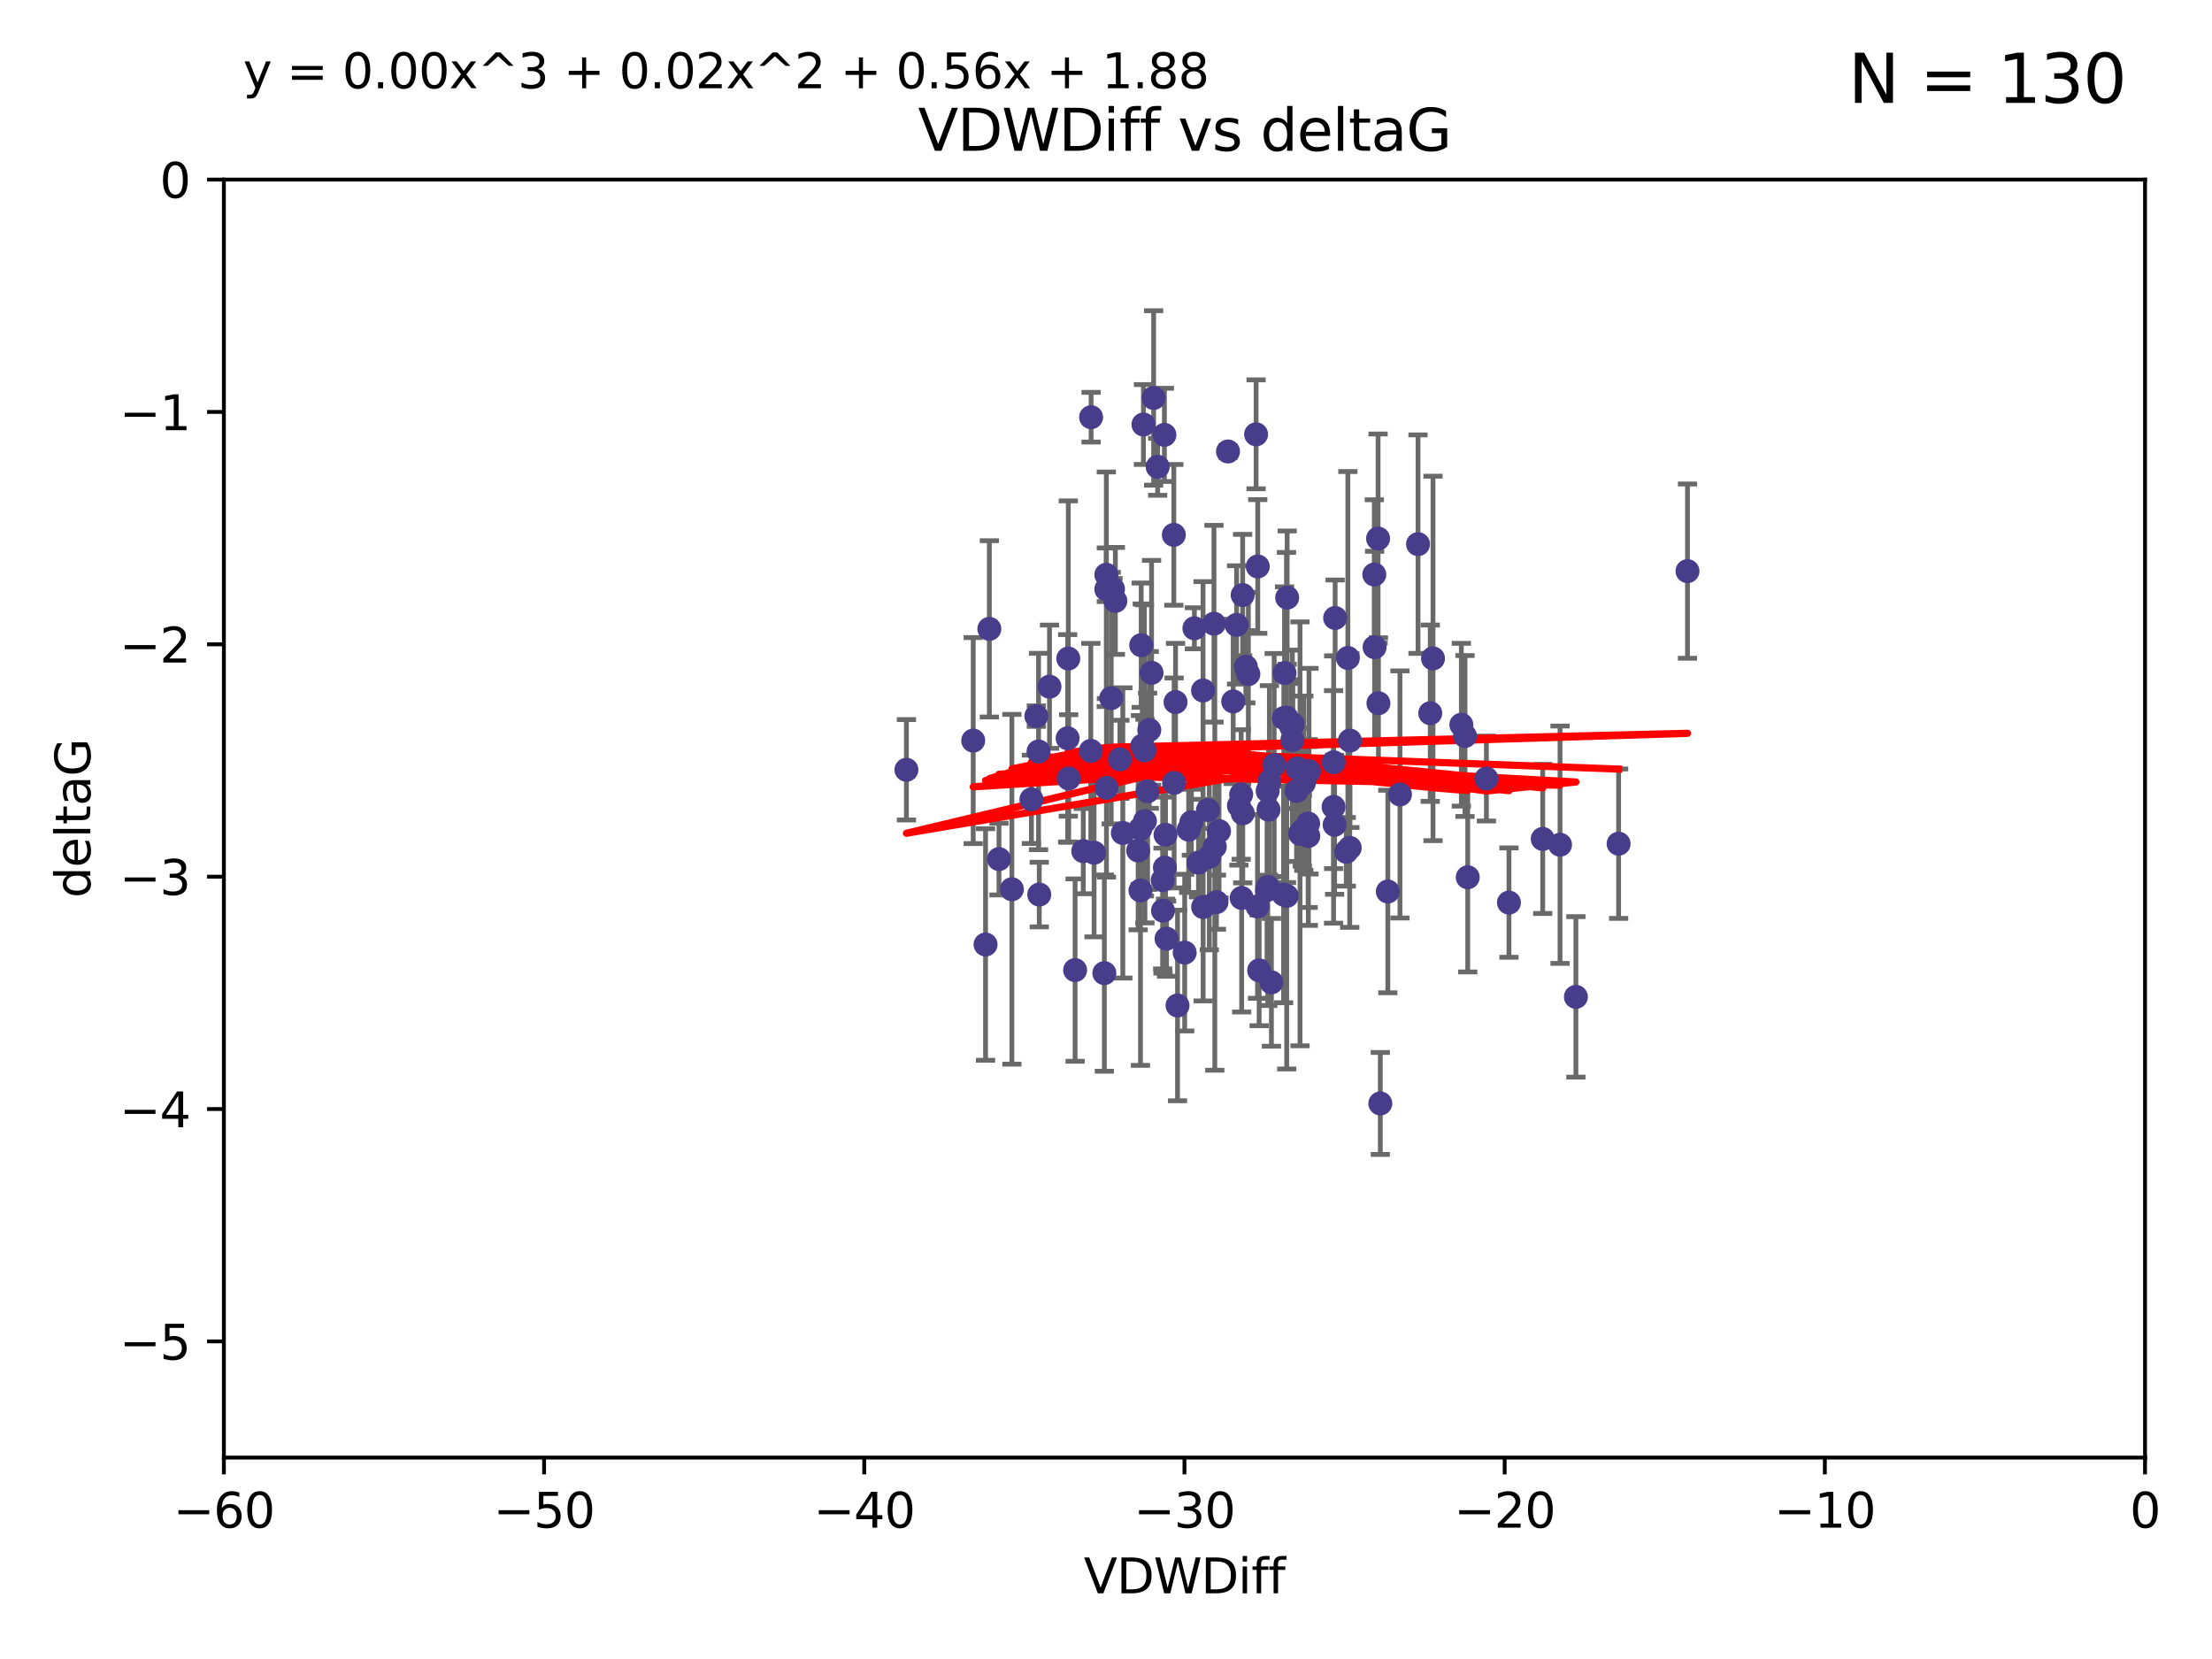 <?xml version="1.0" encoding="utf-8" standalone="no"?>
<!DOCTYPE svg PUBLIC "-//W3C//DTD SVG 1.1//EN"
  "http://www.w3.org/Graphics/SVG/1.1/DTD/svg11.dtd">
<svg xmlns:xlink="http://www.w3.org/1999/xlink" width="460.8pt" height="345.6pt" viewBox="0 0 460.8 345.6" xmlns="http://www.w3.org/2000/svg" version="1.1">
 <defs>
  <style type="text/css">*{stroke-linejoin: round; stroke-linecap: butt}</style>
 </defs>
 <g id="figure_1">
  <g id="patch_1">
   <path d="M 0 345.6 
L 460.8 345.6 
L 460.8 0 
L 0 0 
z
" style="fill: #ffffff"/>
  </g>
  <g id="axes_1">
   <g id="patch_2">
    <path d="M 46.64 303.64 
L 446.85 303.64 
L 446.85 37.411 
L 46.64 37.411 
z
" style="fill: #ffffff"/>
   </g>
   <g id="PathCollection_1">
    <defs>
     <path id="m38d0e97eb3" d="M 0 1.118 
C 0.297 1.118 0.581 1 0.791 0.791 
C 1 0.581 1.118 0.297 1.118 0 
C 1.118 -0.297 1 -0.581 0.791 -0.791 
C 0.581 -1 0.297 -1.118 0 -1.118 
C -0.297 -1.118 -0.581 -1 -0.791 -0.791 
C -1 -0.581 -1.118 -0.297 -1.118 0 
C -1.118 0.297 -1 0.581 -0.791 0.791 
C -0.581 1 -0.297 1.118 0 1.118 
z
" style="stroke: #483d8b"/>
    </defs>
    <g clip-path="url(#p08b07fdfc9)">
     <use xlink:href="#m38d0e97eb3" x="242.799" y="173.897" style="fill: #483d8b; stroke: #483d8b"/>
     <use xlink:href="#m38d0e97eb3" x="222.628" y="162.169" style="fill: #483d8b; stroke: #483d8b"/>
     <use xlink:href="#m38d0e97eb3" x="238.401" y="156.317" style="fill: #483d8b; stroke: #483d8b"/>
     <use xlink:href="#m38d0e97eb3" x="270.255" y="160.071" style="fill: #483d8b; stroke: #483d8b"/>
     <use xlink:href="#m38d0e97eb3" x="263.951" y="185.409" style="fill: #483d8b; stroke: #483d8b"/>
     <use xlink:href="#m38d0e97eb3" x="205.31" y="196.759" style="fill: #483d8b; stroke: #483d8b"/>
     <use xlink:href="#m38d0e97eb3" x="242.212" y="183.353" style="fill: #483d8b; stroke: #483d8b"/>
     <use xlink:href="#m38d0e97eb3" x="272.691" y="160.652" style="fill: #483d8b; stroke: #483d8b"/>
     <use xlink:href="#m38d0e97eb3" x="265.433" y="159.372" style="fill: #483d8b; stroke: #483d8b"/>
     <use xlink:href="#m38d0e97eb3" x="239.891" y="140.162" style="fill: #483d8b; stroke: #483d8b"/>
     <use xlink:href="#m38d0e97eb3" x="210.793" y="185.248" style="fill: #483d8b; stroke: #483d8b"/>
     <use xlink:href="#m38d0e97eb3" x="232.351" y="125.181" style="fill: #483d8b; stroke: #483d8b"/>
     <use xlink:href="#m38d0e97eb3" x="278.133" y="128.736" style="fill: #483d8b; stroke: #483d8b"/>
     <use xlink:href="#m38d0e97eb3" x="218.629" y="143.047" style="fill: #483d8b; stroke: #483d8b"/>
     <use xlink:href="#m38d0e97eb3" x="267.447" y="149.587" style="fill: #483d8b; stroke: #483d8b"/>
     <use xlink:href="#m38d0e97eb3" x="202.737" y="154.279" style="fill: #483d8b; stroke: #483d8b"/>
     <use xlink:href="#m38d0e97eb3" x="271.609" y="163.157" style="fill: #483d8b; stroke: #483d8b"/>
     <use xlink:href="#m38d0e97eb3" x="267.995" y="149.471" style="fill: #483d8b; stroke: #483d8b"/>
     <use xlink:href="#m38d0e97eb3" x="249.667" y="179.707" style="fill: #483d8b; stroke: #483d8b"/>
     <use xlink:href="#m38d0e97eb3" x="222.407" y="153.796" style="fill: #483d8b; stroke: #483d8b"/>
     <use xlink:href="#m38d0e97eb3" x="233.906" y="173.516" style="fill: #483d8b; stroke: #483d8b"/>
     <use xlink:href="#m38d0e97eb3" x="258.867" y="123.958" style="fill: #483d8b; stroke: #483d8b"/>
     <use xlink:href="#m38d0e97eb3" x="216.346" y="156.551" style="fill: #483d8b; stroke: #483d8b"/>
     <use xlink:href="#m38d0e97eb3" x="251.922" y="178.497" style="fill: #483d8b; stroke: #483d8b"/>
     <use xlink:href="#m38d0e97eb3" x="248.814" y="130.884" style="fill: #483d8b; stroke: #483d8b"/>
     <use xlink:href="#m38d0e97eb3" x="271.3" y="173.051" style="fill: #483d8b; stroke: #483d8b"/>
     <use xlink:href="#m38d0e97eb3" x="188.825" y="160.359" style="fill: #483d8b; stroke: #483d8b"/>
     <use xlink:href="#m38d0e97eb3" x="257.603" y="130.178" style="fill: #483d8b; stroke: #483d8b"/>
     <use xlink:href="#m38d0e97eb3" x="287.153" y="146.497" style="fill: #483d8b; stroke: #483d8b"/>
     <use xlink:href="#m38d0e97eb3" x="247.623" y="172.837" style="fill: #483d8b; stroke: #483d8b"/>
     <use xlink:href="#m38d0e97eb3" x="227.295" y="86.91" style="fill: #483d8b; stroke: #483d8b"/>
     <use xlink:href="#m38d0e97eb3" x="268.044" y="186.634" style="fill: #483d8b; stroke: #483d8b"/>
     <use xlink:href="#m38d0e97eb3" x="314.344" y="188.03" style="fill: #483d8b; stroke: #483d8b"/>
     <use xlink:href="#m38d0e97eb3" x="277.828" y="158.794" style="fill: #483d8b; stroke: #483d8b"/>
     <use xlink:href="#m38d0e97eb3" x="243.013" y="195.542" style="fill: #483d8b; stroke: #483d8b"/>
     <use xlink:href="#m38d0e97eb3" x="227.238" y="156.424" style="fill: #483d8b; stroke: #483d8b"/>
     <use xlink:href="#m38d0e97eb3" x="245.302" y="209.462" style="fill: #483d8b; stroke: #483d8b"/>
     <use xlink:href="#m38d0e97eb3" x="233.298" y="158.179" style="fill: #483d8b; stroke: #483d8b"/>
     <use xlink:href="#m38d0e97eb3" x="215.886" y="149.182" style="fill: #483d8b; stroke: #483d8b"/>
     <use xlink:href="#m38d0e97eb3" x="230.493" y="164.127" style="fill: #483d8b; stroke: #483d8b"/>
     <use xlink:href="#m38d0e97eb3" x="237.952" y="155.362" style="fill: #483d8b; stroke: #483d8b"/>
     <use xlink:href="#m38d0e97eb3" x="237.56" y="172.635" style="fill: #483d8b; stroke: #483d8b"/>
     <use xlink:href="#m38d0e97eb3" x="295.403" y="113.355" style="fill: #483d8b; stroke: #483d8b"/>
     <use xlink:href="#m38d0e97eb3" x="230.466" y="122.757" style="fill: #483d8b; stroke: #483d8b"/>
     <use xlink:href="#m38d0e97eb3" x="289.107" y="185.721" style="fill: #483d8b; stroke: #483d8b"/>
     <use xlink:href="#m38d0e97eb3" x="230.472" y="119.732" style="fill: #483d8b; stroke: #483d8b"/>
     <use xlink:href="#m38d0e97eb3" x="262.013" y="118.005" style="fill: #483d8b; stroke: #483d8b"/>
     <use xlink:href="#m38d0e97eb3" x="272.543" y="174.149" style="fill: #483d8b; stroke: #483d8b"/>
     <use xlink:href="#m38d0e97eb3" x="269.306" y="150.899" style="fill: #483d8b; stroke: #483d8b"/>
     <use xlink:href="#m38d0e97eb3" x="264.859" y="204.639" style="fill: #483d8b; stroke: #483d8b"/>
     <use xlink:href="#m38d0e97eb3" x="270.101" y="164.778" style="fill: #483d8b; stroke: #483d8b"/>
     <use xlink:href="#m38d0e97eb3" x="305.756" y="182.755" style="fill: #483d8b; stroke: #483d8b"/>
     <use xlink:href="#m38d0e97eb3" x="242.569" y="90.593" style="fill: #483d8b; stroke: #483d8b"/>
     <use xlink:href="#m38d0e97eb3" x="286.356" y="134.817" style="fill: #483d8b; stroke: #483d8b"/>
     <use xlink:href="#m38d0e97eb3" x="244.889" y="146.259" style="fill: #483d8b; stroke: #483d8b"/>
     <use xlink:href="#m38d0e97eb3" x="280.454" y="177.446" style="fill: #483d8b; stroke: #483d8b"/>
     <use xlink:href="#m38d0e97eb3" x="222.546" y="137.183" style="fill: #483d8b; stroke: #483d8b"/>
     <use xlink:href="#m38d0e97eb3" x="244.589" y="163.099" style="fill: #483d8b; stroke: #483d8b"/>
     <use xlink:href="#m38d0e97eb3" x="253.945" y="173.133" style="fill: #483d8b; stroke: #483d8b"/>
     <use xlink:href="#m38d0e97eb3" x="251.648" y="168.741" style="fill: #483d8b; stroke: #483d8b"/>
     <use xlink:href="#m38d0e97eb3" x="264.44" y="162.782" style="fill: #483d8b; stroke: #483d8b"/>
     <use xlink:href="#m38d0e97eb3" x="264.077" y="164.751" style="fill: #483d8b; stroke: #483d8b"/>
     <use xlink:href="#m38d0e97eb3" x="214.864" y="166.514" style="fill: #483d8b; stroke: #483d8b"/>
     <use xlink:href="#m38d0e97eb3" x="237.581" y="185.504" style="fill: #483d8b; stroke: #483d8b"/>
     <use xlink:href="#m38d0e97eb3" x="240.322" y="82.899" style="fill: #483d8b; stroke: #483d8b"/>
     <use xlink:href="#m38d0e97eb3" x="237.732" y="134.403" style="fill: #483d8b; stroke: #483d8b"/>
     <use xlink:href="#m38d0e97eb3" x="258.889" y="169.432" style="fill: #483d8b; stroke: #483d8b"/>
     <use xlink:href="#m38d0e97eb3" x="244.528" y="111.421" style="fill: #483d8b; stroke: #483d8b"/>
     <use xlink:href="#m38d0e97eb3" x="237.101" y="177.177" style="fill: #483d8b; stroke: #483d8b"/>
     <use xlink:href="#m38d0e97eb3" x="223.964" y="202.088" style="fill: #483d8b; stroke: #483d8b"/>
     <use xlink:href="#m38d0e97eb3" x="297.947" y="148.574" style="fill: #483d8b; stroke: #483d8b"/>
     <use xlink:href="#m38d0e97eb3" x="231.488" y="145.428" style="fill: #483d8b; stroke: #483d8b"/>
     <use xlink:href="#m38d0e97eb3" x="268.928" y="151.29" style="fill: #483d8b; stroke: #483d8b"/>
     <use xlink:href="#m38d0e97eb3" x="305.186" y="153.325" style="fill: #483d8b; stroke: #483d8b"/>
     <use xlink:href="#m38d0e97eb3" x="269.227" y="154.174" style="fill: #483d8b; stroke: #483d8b"/>
     <use xlink:href="#m38d0e97eb3" x="250.618" y="143.843" style="fill: #483d8b; stroke: #483d8b"/>
     <use xlink:href="#m38d0e97eb3" x="239.064" y="164.836" style="fill: #483d8b; stroke: #483d8b"/>
     <use xlink:href="#m38d0e97eb3" x="241.163" y="97.248" style="fill: #483d8b; stroke: #483d8b"/>
     <use xlink:href="#m38d0e97eb3" x="281.173" y="176.622" style="fill: #483d8b; stroke: #483d8b"/>
     <use xlink:href="#m38d0e97eb3" x="242.276" y="189.704" style="fill: #483d8b; stroke: #483d8b"/>
     <use xlink:href="#m38d0e97eb3" x="206.099" y="131.002" style="fill: #483d8b; stroke: #483d8b"/>
     <use xlink:href="#m38d0e97eb3" x="225.663" y="177.3" style="fill: #483d8b; stroke: #483d8b"/>
     <use xlink:href="#m38d0e97eb3" x="230.055" y="202.719" style="fill: #483d8b; stroke: #483d8b"/>
     <use xlink:href="#m38d0e97eb3" x="216.498" y="186.354" style="fill: #483d8b; stroke: #483d8b"/>
     <use xlink:href="#m38d0e97eb3" x="255.818" y="94.05" style="fill: #483d8b; stroke: #483d8b"/>
     <use xlink:href="#m38d0e97eb3" x="291.637" y="165.498" style="fill: #483d8b; stroke: #483d8b"/>
     <use xlink:href="#m38d0e97eb3" x="231.857" y="122.697" style="fill: #483d8b; stroke: #483d8b"/>
     <use xlink:href="#m38d0e97eb3" x="278.023" y="171.818" style="fill: #483d8b; stroke: #483d8b"/>
     <use xlink:href="#m38d0e97eb3" x="238.509" y="171.047" style="fill: #483d8b; stroke: #483d8b"/>
     <use xlink:href="#m38d0e97eb3" x="280.786" y="137.07" style="fill: #483d8b; stroke: #483d8b"/>
     <use xlink:href="#m38d0e97eb3" x="253.408" y="187.936" style="fill: #483d8b; stroke: #483d8b"/>
     <use xlink:href="#m38d0e97eb3" x="264.102" y="184.771" style="fill: #483d8b; stroke: #483d8b"/>
     <use xlink:href="#m38d0e97eb3" x="298.52" y="137.164" style="fill: #483d8b; stroke: #483d8b"/>
     <use xlink:href="#m38d0e97eb3" x="304.425" y="150.974" style="fill: #483d8b; stroke: #483d8b"/>
     <use xlink:href="#m38d0e97eb3" x="238.202" y="88.433" style="fill: #483d8b; stroke: #483d8b"/>
     <use xlink:href="#m38d0e97eb3" x="259.529" y="138.887" style="fill: #483d8b; stroke: #483d8b"/>
     <use xlink:href="#m38d0e97eb3" x="286.292" y="119.683" style="fill: #483d8b; stroke: #483d8b"/>
     <use xlink:href="#m38d0e97eb3" x="227.918" y="177.645" style="fill: #483d8b; stroke: #483d8b"/>
     <use xlink:href="#m38d0e97eb3" x="246.793" y="198.447" style="fill: #483d8b; stroke: #483d8b"/>
     <use xlink:href="#m38d0e97eb3" x="277.807" y="168.091" style="fill: #483d8b; stroke: #483d8b"/>
     <use xlink:href="#m38d0e97eb3" x="256.898" y="146.121" style="fill: #483d8b; stroke: #483d8b"/>
     <use xlink:href="#m38d0e97eb3" x="267.397" y="186.342" style="fill: #483d8b; stroke: #483d8b"/>
     <use xlink:href="#m38d0e97eb3" x="309.644" y="162.189" style="fill: #483d8b; stroke: #483d8b"/>
     <use xlink:href="#m38d0e97eb3" x="328.288" y="207.667" style="fill: #483d8b; stroke: #483d8b"/>
     <use xlink:href="#m38d0e97eb3" x="272.511" y="171.553" style="fill: #483d8b; stroke: #483d8b"/>
     <use xlink:href="#m38d0e97eb3" x="270.816" y="173.708" style="fill: #483d8b; stroke: #483d8b"/>
     <use xlink:href="#m38d0e97eb3" x="253.065" y="176.381" style="fill: #483d8b; stroke: #483d8b"/>
     <use xlink:href="#m38d0e97eb3" x="250.634" y="188.949" style="fill: #483d8b; stroke: #483d8b"/>
     <use xlink:href="#m38d0e97eb3" x="261.962" y="188.827" style="fill: #483d8b; stroke: #483d8b"/>
     <use xlink:href="#m38d0e97eb3" x="287.544" y="229.87" style="fill: #483d8b; stroke: #483d8b"/>
     <use xlink:href="#m38d0e97eb3" x="267.591" y="140.214" style="fill: #483d8b; stroke: #483d8b"/>
     <use xlink:href="#m38d0e97eb3" x="321.377" y="174.762" style="fill: #483d8b; stroke: #483d8b"/>
     <use xlink:href="#m38d0e97eb3" x="239.415" y="152.06" style="fill: #483d8b; stroke: #483d8b"/>
     <use xlink:href="#m38d0e97eb3" x="351.534" y="118.978" style="fill: #483d8b; stroke: #483d8b"/>
     <use xlink:href="#m38d0e97eb3" x="248.182" y="171.29" style="fill: #483d8b; stroke: #483d8b"/>
     <use xlink:href="#m38d0e97eb3" x="324.985" y="175.971" style="fill: #483d8b; stroke: #483d8b"/>
     <use xlink:href="#m38d0e97eb3" x="208.105" y="178.963" style="fill: #483d8b; stroke: #483d8b"/>
     <use xlink:href="#m38d0e97eb3" x="261.666" y="90.48" style="fill: #483d8b; stroke: #483d8b"/>
     <use xlink:href="#m38d0e97eb3" x="264.26" y="168.665" style="fill: #483d8b; stroke: #483d8b"/>
     <use xlink:href="#m38d0e97eb3" x="258.09" y="167.828" style="fill: #483d8b; stroke: #483d8b"/>
     <use xlink:href="#m38d0e97eb3" x="287.077" y="112.19" style="fill: #483d8b; stroke: #483d8b"/>
     <use xlink:href="#m38d0e97eb3" x="281.208" y="154.279" style="fill: #483d8b; stroke: #483d8b"/>
     <use xlink:href="#m38d0e97eb3" x="262.303" y="202.144" style="fill: #483d8b; stroke: #483d8b"/>
     <use xlink:href="#m38d0e97eb3" x="260.056" y="140.428" style="fill: #483d8b; stroke: #483d8b"/>
     <use xlink:href="#m38d0e97eb3" x="242.67" y="180.74" style="fill: #483d8b; stroke: #483d8b"/>
     <use xlink:href="#m38d0e97eb3" x="258.557" y="165.503" style="fill: #483d8b; stroke: #483d8b"/>
     <use xlink:href="#m38d0e97eb3" x="252.892" y="129.931" style="fill: #483d8b; stroke: #483d8b"/>
     <use xlink:href="#m38d0e97eb3" x="268.139" y="124.495" style="fill: #483d8b; stroke: #483d8b"/>
     <use xlink:href="#m38d0e97eb3" x="258.659" y="187.068" style="fill: #483d8b; stroke: #483d8b"/>
     <use xlink:href="#m38d0e97eb3" x="337.186" y="175.757" style="fill: #483d8b; stroke: #483d8b"/>
    </g>
   </g>
   <g id="matplotlib.axis_1">
    <g id="xtick_1">
     <g id="line2d_1">
      <defs>
       <path id="m7f44bf53f8" d="M 0 0 
L 0 3.5 
" style="stroke: #000000; stroke-width: 0.8"/>
      </defs>
      <g>
       <use xlink:href="#m7f44bf53f8" x="46.64" y="303.64" style="stroke: #000000; stroke-width: 0.8"/>
      </g>
     </g>
     <g id="text_1">
      <!-- −60 -->
      <g transform="translate(36.088 318.238)scale(0.1 -0.1)">
       <defs>
        <path id="DejaVuSans-2212" d="M 678 2272 
L 4684 2272 
L 4684 1741 
L 678 1741 
L 678 2272 
z
" transform="scale(0.016)"/>
        <path id="DejaVuSans-36" d="M 2113 2584 
Q 1688 2584 1439 2293 
Q 1191 2003 1191 1497 
Q 1191 994 1439 701 
Q 1688 409 2113 409 
Q 2538 409 2786 701 
Q 3034 994 3034 1497 
Q 3034 2003 2786 2293 
Q 2538 2584 2113 2584 
z
M 3366 4563 
L 3366 3988 
Q 3128 4100 2886 4159 
Q 2644 4219 2406 4219 
Q 1781 4219 1451 3797 
Q 1122 3375 1075 2522 
Q 1259 2794 1537 2939 
Q 1816 3084 2150 3084 
Q 2853 3084 3261 2657 
Q 3669 2231 3669 1497 
Q 3669 778 3244 343 
Q 2819 -91 2113 -91 
Q 1303 -91 875 529 
Q 447 1150 447 2328 
Q 447 3434 972 4092 
Q 1497 4750 2381 4750 
Q 2619 4750 2861 4703 
Q 3103 4656 3366 4563 
z
" transform="scale(0.016)"/>
        <path id="DejaVuSans-30" d="M 2034 4250 
Q 1547 4250 1301 3770 
Q 1056 3291 1056 2328 
Q 1056 1369 1301 889 
Q 1547 409 2034 409 
Q 2525 409 2770 889 
Q 3016 1369 3016 2328 
Q 3016 3291 2770 3770 
Q 2525 4250 2034 4250 
z
M 2034 4750 
Q 2819 4750 3233 4129 
Q 3647 3509 3647 2328 
Q 3647 1150 3233 529 
Q 2819 -91 2034 -91 
Q 1250 -91 836 529 
Q 422 1150 422 2328 
Q 422 3509 836 4129 
Q 1250 4750 2034 4750 
z
" transform="scale(0.016)"/>
       </defs>
       <use xlink:href="#DejaVuSans-2212"/>
       <use xlink:href="#DejaVuSans-36" x="83.789"/>
       <use xlink:href="#DejaVuSans-30" x="147.412"/>
      </g>
     </g>
    </g>
    <g id="xtick_2">
     <g id="line2d_2">
      <g>
       <use xlink:href="#m7f44bf53f8" x="113.342" y="303.64" style="stroke: #000000; stroke-width: 0.8"/>
      </g>
     </g>
     <g id="text_2">
      <!-- −50 -->
      <g transform="translate(102.789 318.238)scale(0.1 -0.1)">
       <defs>
        <path id="DejaVuSans-35" d="M 691 4666 
L 3169 4666 
L 3169 4134 
L 1269 4134 
L 1269 2991 
Q 1406 3038 1543 3061 
Q 1681 3084 1819 3084 
Q 2600 3084 3056 2656 
Q 3513 2228 3513 1497 
Q 3513 744 3044 326 
Q 2575 -91 1722 -91 
Q 1428 -91 1123 -41 
Q 819 9 494 109 
L 494 744 
Q 775 591 1075 516 
Q 1375 441 1709 441 
Q 2250 441 2565 725 
Q 2881 1009 2881 1497 
Q 2881 1984 2565 2268 
Q 2250 2553 1709 2553 
Q 1456 2553 1204 2497 
Q 953 2441 691 2322 
L 691 4666 
z
" transform="scale(0.016)"/>
       </defs>
       <use xlink:href="#DejaVuSans-2212"/>
       <use xlink:href="#DejaVuSans-35" x="83.789"/>
       <use xlink:href="#DejaVuSans-30" x="147.412"/>
      </g>
     </g>
    </g>
    <g id="xtick_3">
     <g id="line2d_3">
      <g>
       <use xlink:href="#m7f44bf53f8" x="180.043" y="303.64" style="stroke: #000000; stroke-width: 0.8"/>
      </g>
     </g>
     <g id="text_3">
      <!-- −40 -->
      <g transform="translate(169.491 318.238)scale(0.1 -0.1)">
       <defs>
        <path id="DejaVuSans-34" d="M 2419 4116 
L 825 1625 
L 2419 1625 
L 2419 4116 
z
M 2253 4666 
L 3047 4666 
L 3047 1625 
L 3713 1625 
L 3713 1100 
L 3047 1100 
L 3047 0 
L 2419 0 
L 2419 1100 
L 313 1100 
L 313 1709 
L 2253 4666 
z
" transform="scale(0.016)"/>
       </defs>
       <use xlink:href="#DejaVuSans-2212"/>
       <use xlink:href="#DejaVuSans-34" x="83.789"/>
       <use xlink:href="#DejaVuSans-30" x="147.412"/>
      </g>
     </g>
    </g>
    <g id="xtick_4">
     <g id="line2d_4">
      <g>
       <use xlink:href="#m7f44bf53f8" x="246.745" y="303.64" style="stroke: #000000; stroke-width: 0.8"/>
      </g>
     </g>
     <g id="text_4">
      <!-- −30 -->
      <g transform="translate(236.193 318.238)scale(0.1 -0.1)">
       <defs>
        <path id="DejaVuSans-33" d="M 2597 2516 
Q 3050 2419 3304 2112 
Q 3559 1806 3559 1356 
Q 3559 666 3084 287 
Q 2609 -91 1734 -91 
Q 1441 -91 1130 -33 
Q 819 25 488 141 
L 488 750 
Q 750 597 1062 519 
Q 1375 441 1716 441 
Q 2309 441 2620 675 
Q 2931 909 2931 1356 
Q 2931 1769 2642 2001 
Q 2353 2234 1838 2234 
L 1294 2234 
L 1294 2753 
L 1863 2753 
Q 2328 2753 2575 2939 
Q 2822 3125 2822 3475 
Q 2822 3834 2567 4026 
Q 2313 4219 1838 4219 
Q 1578 4219 1281 4162 
Q 984 4106 628 3988 
L 628 4550 
Q 988 4650 1302 4700 
Q 1616 4750 1894 4750 
Q 2613 4750 3031 4423 
Q 3450 4097 3450 3541 
Q 3450 3153 3228 2886 
Q 3006 2619 2597 2516 
z
" transform="scale(0.016)"/>
       </defs>
       <use xlink:href="#DejaVuSans-2212"/>
       <use xlink:href="#DejaVuSans-33" x="83.789"/>
       <use xlink:href="#DejaVuSans-30" x="147.412"/>
      </g>
     </g>
    </g>
    <g id="xtick_5">
     <g id="line2d_5">
      <g>
       <use xlink:href="#m7f44bf53f8" x="313.447" y="303.64" style="stroke: #000000; stroke-width: 0.8"/>
      </g>
     </g>
     <g id="text_5">
      <!-- −20 -->
      <g transform="translate(302.894 318.238)scale(0.1 -0.1)">
       <defs>
        <path id="DejaVuSans-32" d="M 1228 531 
L 3431 531 
L 3431 0 
L 469 0 
L 469 531 
Q 828 903 1448 1529 
Q 2069 2156 2228 2338 
Q 2531 2678 2651 2914 
Q 2772 3150 2772 3378 
Q 2772 3750 2511 3984 
Q 2250 4219 1831 4219 
Q 1534 4219 1204 4116 
Q 875 4013 500 3803 
L 500 4441 
Q 881 4594 1212 4672 
Q 1544 4750 1819 4750 
Q 2544 4750 2975 4387 
Q 3406 4025 3406 3419 
Q 3406 3131 3298 2873 
Q 3191 2616 2906 2266 
Q 2828 2175 2409 1742 
Q 1991 1309 1228 531 
z
" transform="scale(0.016)"/>
       </defs>
       <use xlink:href="#DejaVuSans-2212"/>
       <use xlink:href="#DejaVuSans-32" x="83.789"/>
       <use xlink:href="#DejaVuSans-30" x="147.412"/>
      </g>
     </g>
    </g>
    <g id="xtick_6">
     <g id="line2d_6">
      <g>
       <use xlink:href="#m7f44bf53f8" x="380.148" y="303.64" style="stroke: #000000; stroke-width: 0.8"/>
      </g>
     </g>
     <g id="text_6">
      <!-- −10 -->
      <g transform="translate(369.596 318.238)scale(0.1 -0.1)">
       <defs>
        <path id="DejaVuSans-31" d="M 794 531 
L 1825 531 
L 1825 4091 
L 703 3866 
L 703 4441 
L 1819 4666 
L 2450 4666 
L 2450 531 
L 3481 531 
L 3481 0 
L 794 0 
L 794 531 
z
" transform="scale(0.016)"/>
       </defs>
       <use xlink:href="#DejaVuSans-2212"/>
       <use xlink:href="#DejaVuSans-31" x="83.789"/>
       <use xlink:href="#DejaVuSans-30" x="147.412"/>
      </g>
     </g>
    </g>
    <g id="xtick_7">
     <g id="line2d_7">
      <g>
       <use xlink:href="#m7f44bf53f8" x="446.85" y="303.64" style="stroke: #000000; stroke-width: 0.8"/>
      </g>
     </g>
     <g id="text_7">
      <!-- 0 -->
      <g transform="translate(443.669 318.238)scale(0.1 -0.1)">
       <use xlink:href="#DejaVuSans-30"/>
      </g>
     </g>
    </g>
    <g id="text_8">
     <!-- VDWDiff -->
     <g transform="translate(225.772 331.917)scale(0.1 -0.1)">
      <defs>
       <path id="DejaVuSans-56" d="M 1831 0 
L 50 4666 
L 709 4666 
L 2188 738 
L 3669 4666 
L 4325 4666 
L 2547 0 
L 1831 0 
z
" transform="scale(0.016)"/>
       <path id="DejaVuSans-44" d="M 1259 4147 
L 1259 519 
L 2022 519 
Q 2988 519 3436 956 
Q 3884 1394 3884 2338 
Q 3884 3275 3436 3711 
Q 2988 4147 2022 4147 
L 1259 4147 
z
M 628 4666 
L 1925 4666 
Q 3281 4666 3915 4102 
Q 4550 3538 4550 2338 
Q 4550 1131 3912 565 
Q 3275 0 1925 0 
L 628 0 
L 628 4666 
z
" transform="scale(0.016)"/>
       <path id="DejaVuSans-57" d="M 213 4666 
L 850 4666 
L 1831 722 
L 2809 4666 
L 3519 4666 
L 4500 722 
L 5478 4666 
L 6119 4666 
L 4947 0 
L 4153 0 
L 3169 4050 
L 2175 0 
L 1381 0 
L 213 4666 
z
" transform="scale(0.016)"/>
       <path id="DejaVuSans-69" d="M 603 3500 
L 1178 3500 
L 1178 0 
L 603 0 
L 603 3500 
z
M 603 4863 
L 1178 4863 
L 1178 4134 
L 603 4134 
L 603 4863 
z
" transform="scale(0.016)"/>
       <path id="DejaVuSans-66" d="M 2375 4863 
L 2375 4384 
L 1825 4384 
Q 1516 4384 1395 4259 
Q 1275 4134 1275 3809 
L 1275 3500 
L 2222 3500 
L 2222 3053 
L 1275 3053 
L 1275 0 
L 697 0 
L 697 3053 
L 147 3053 
L 147 3500 
L 697 3500 
L 697 3744 
Q 697 4328 969 4595 
Q 1241 4863 1831 4863 
L 2375 4863 
z
" transform="scale(0.016)"/>
      </defs>
      <use xlink:href="#DejaVuSans-56"/>
      <use xlink:href="#DejaVuSans-44" x="68.408"/>
      <use xlink:href="#DejaVuSans-57" x="145.41"/>
      <use xlink:href="#DejaVuSans-44" x="244.287"/>
      <use xlink:href="#DejaVuSans-69" x="321.289"/>
      <use xlink:href="#DejaVuSans-66" x="349.072"/>
      <use xlink:href="#DejaVuSans-66" x="384.277"/>
     </g>
    </g>
   </g>
   <g id="matplotlib.axis_2">
    <g id="ytick_1">
     <g id="line2d_8">
      <defs>
       <path id="m3ae9425e88" d="M 0 0 
L -3.5 0 
" style="stroke: #000000; stroke-width: 0.8"/>
      </defs>
      <g>
       <use xlink:href="#m3ae9425e88" x="46.64" y="279.437" style="stroke: #000000; stroke-width: 0.8"/>
      </g>
     </g>
     <g id="text_9">
      <!-- −5 -->
      <g transform="translate(24.898 283.237)scale(0.1 -0.1)">
       <use xlink:href="#DejaVuSans-2212"/>
       <use xlink:href="#DejaVuSans-35" x="83.789"/>
      </g>
     </g>
    </g>
    <g id="ytick_2">
     <g id="line2d_9">
      <g>
       <use xlink:href="#m3ae9425e88" x="46.64" y="231.032" style="stroke: #000000; stroke-width: 0.8"/>
      </g>
     </g>
     <g id="text_10">
      <!-- −4 -->
      <g transform="translate(24.898 234.831)scale(0.1 -0.1)">
       <use xlink:href="#DejaVuSans-2212"/>
       <use xlink:href="#DejaVuSans-34" x="83.789"/>
      </g>
     </g>
    </g>
    <g id="ytick_3">
     <g id="line2d_10">
      <g>
       <use xlink:href="#m3ae9425e88" x="46.64" y="182.627" style="stroke: #000000; stroke-width: 0.8"/>
      </g>
     </g>
     <g id="text_11">
      <!-- −3 -->
      <g transform="translate(24.898 186.426)scale(0.1 -0.1)">
       <use xlink:href="#DejaVuSans-2212"/>
       <use xlink:href="#DejaVuSans-33" x="83.789"/>
      </g>
     </g>
    </g>
    <g id="ytick_4">
     <g id="line2d_11">
      <g>
       <use xlink:href="#m3ae9425e88" x="46.64" y="134.222" style="stroke: #000000; stroke-width: 0.8"/>
      </g>
     </g>
     <g id="text_12">
      <!-- −2 -->
      <g transform="translate(24.898 138.021)scale(0.1 -0.1)">
       <use xlink:href="#DejaVuSans-2212"/>
       <use xlink:href="#DejaVuSans-32" x="83.789"/>
      </g>
     </g>
    </g>
    <g id="ytick_5">
     <g id="line2d_12">
      <g>
       <use xlink:href="#m3ae9425e88" x="46.64" y="85.816" style="stroke: #000000; stroke-width: 0.8"/>
      </g>
     </g>
     <g id="text_13">
      <!-- −1 -->
      <g transform="translate(24.898 89.616)scale(0.1 -0.1)">
       <use xlink:href="#DejaVuSans-2212"/>
       <use xlink:href="#DejaVuSans-31" x="83.789"/>
      </g>
     </g>
    </g>
    <g id="ytick_6">
     <g id="line2d_13">
      <g>
       <use xlink:href="#m3ae9425e88" x="46.64" y="37.411" style="stroke: #000000; stroke-width: 0.8"/>
      </g>
     </g>
     <g id="text_14">
      <!-- 0 -->
      <g transform="translate(33.278 41.21)scale(0.1 -0.1)">
       <use xlink:href="#DejaVuSans-30"/>
      </g>
     </g>
    </g>
    <g id="text_15">
     <!-- deltaG -->
     <g transform="translate(18.818 187.064)rotate(-90)scale(0.1 -0.1)">
      <defs>
       <path id="DejaVuSans-64" d="M 2906 2969 
L 2906 4863 
L 3481 4863 
L 3481 0 
L 2906 0 
L 2906 525 
Q 2725 213 2448 61 
Q 2172 -91 1784 -91 
Q 1150 -91 751 415 
Q 353 922 353 1747 
Q 353 2572 751 3078 
Q 1150 3584 1784 3584 
Q 2172 3584 2448 3432 
Q 2725 3281 2906 2969 
z
M 947 1747 
Q 947 1113 1208 752 
Q 1469 391 1925 391 
Q 2381 391 2643 752 
Q 2906 1113 2906 1747 
Q 2906 2381 2643 2742 
Q 2381 3103 1925 3103 
Q 1469 3103 1208 2742 
Q 947 2381 947 1747 
z
" transform="scale(0.016)"/>
       <path id="DejaVuSans-65" d="M 3597 1894 
L 3597 1613 
L 953 1613 
Q 991 1019 1311 708 
Q 1631 397 2203 397 
Q 2534 397 2845 478 
Q 3156 559 3463 722 
L 3463 178 
Q 3153 47 2828 -22 
Q 2503 -91 2169 -91 
Q 1331 -91 842 396 
Q 353 884 353 1716 
Q 353 2575 817 3079 
Q 1281 3584 2069 3584 
Q 2775 3584 3186 3129 
Q 3597 2675 3597 1894 
z
M 3022 2063 
Q 3016 2534 2758 2815 
Q 2500 3097 2075 3097 
Q 1594 3097 1305 2825 
Q 1016 2553 972 2059 
L 3022 2063 
z
" transform="scale(0.016)"/>
       <path id="DejaVuSans-6c" d="M 603 4863 
L 1178 4863 
L 1178 0 
L 603 0 
L 603 4863 
z
" transform="scale(0.016)"/>
       <path id="DejaVuSans-74" d="M 1172 4494 
L 1172 3500 
L 2356 3500 
L 2356 3053 
L 1172 3053 
L 1172 1153 
Q 1172 725 1289 603 
Q 1406 481 1766 481 
L 2356 481 
L 2356 0 
L 1766 0 
Q 1100 0 847 248 
Q 594 497 594 1153 
L 594 3053 
L 172 3053 
L 172 3500 
L 594 3500 
L 594 4494 
L 1172 4494 
z
" transform="scale(0.016)"/>
       <path id="DejaVuSans-61" d="M 2194 1759 
Q 1497 1759 1228 1600 
Q 959 1441 959 1056 
Q 959 750 1161 570 
Q 1363 391 1709 391 
Q 2188 391 2477 730 
Q 2766 1069 2766 1631 
L 2766 1759 
L 2194 1759 
z
M 3341 1997 
L 3341 0 
L 2766 0 
L 2766 531 
Q 2569 213 2275 61 
Q 1981 -91 1556 -91 
Q 1019 -91 701 211 
Q 384 513 384 1019 
Q 384 1609 779 1909 
Q 1175 2209 1959 2209 
L 2766 2209 
L 2766 2266 
Q 2766 2663 2505 2880 
Q 2244 3097 1772 3097 
Q 1472 3097 1187 3025 
Q 903 2953 641 2809 
L 641 3341 
Q 956 3463 1253 3523 
Q 1550 3584 1831 3584 
Q 2591 3584 2966 3190 
Q 3341 2797 3341 1997 
z
" transform="scale(0.016)"/>
       <path id="DejaVuSans-47" d="M 3809 666 
L 3809 1919 
L 2778 1919 
L 2778 2438 
L 4434 2438 
L 4434 434 
Q 4069 175 3628 42 
Q 3188 -91 2688 -91 
Q 1594 -91 976 548 
Q 359 1188 359 2328 
Q 359 3472 976 4111 
Q 1594 4750 2688 4750 
Q 3144 4750 3555 4637 
Q 3966 4525 4313 4306 
L 4313 3634 
Q 3963 3931 3569 4081 
Q 3175 4231 2741 4231 
Q 1884 4231 1454 3753 
Q 1025 3275 1025 2328 
Q 1025 1384 1454 906 
Q 1884 428 2741 428 
Q 3075 428 3337 486 
Q 3600 544 3809 666 
z
" transform="scale(0.016)"/>
      </defs>
      <use xlink:href="#DejaVuSans-64"/>
      <use xlink:href="#DejaVuSans-65" x="63.477"/>
      <use xlink:href="#DejaVuSans-6c" x="125"/>
      <use xlink:href="#DejaVuSans-74" x="152.783"/>
      <use xlink:href="#DejaVuSans-61" x="191.992"/>
      <use xlink:href="#DejaVuSans-47" x="253.271"/>
     </g>
    </g>
   </g>
   <g id="LineCollection_1">
    <path d="M 242.799 187.306 
L 242.799 160.488 
" clip-path="url(#p08b07fdfc9)" style="fill: none; stroke: #696969"/>
    <path d="M 222.628 175.449 
L 222.628 148.889 
" clip-path="url(#p08b07fdfc9)" style="fill: none; stroke: #696969"/>
    <path d="M 238.401 186.651 
L 238.401 125.983 
" clip-path="url(#p08b07fdfc9)" style="fill: none; stroke: #696969"/>
    <path d="M 270.255 168.439 
L 270.255 151.703 
" clip-path="url(#p08b07fdfc9)" style="fill: none; stroke: #696969"/>
    <path d="M 263.951 205.122 
L 263.951 165.696 
" clip-path="url(#p08b07fdfc9)" style="fill: none; stroke: #696969"/>
    <path d="M 205.31 220.874 
L 205.31 172.644 
" clip-path="url(#p08b07fdfc9)" style="fill: none; stroke: #696969"/>
    <path d="M 242.212 201.833 
L 242.212 164.874 
" clip-path="url(#p08b07fdfc9)" style="fill: none; stroke: #696969"/>
    <path d="M 272.691 182.073 
L 272.691 139.231 
" clip-path="url(#p08b07fdfc9)" style="fill: none; stroke: #696969"/>
    <path d="M 265.433 182.611 
L 265.433 136.132 
" clip-path="url(#p08b07fdfc9)" style="fill: none; stroke: #696969"/>
    <path d="M 239.891 163.584 
L 239.891 116.74 
" clip-path="url(#p08b07fdfc9)" style="fill: none; stroke: #696969"/>
    <path d="M 210.793 221.676 
L 210.793 148.82 
" clip-path="url(#p08b07fdfc9)" style="fill: none; stroke: #696969"/>
    <path d="M 232.351 136.32 
L 232.351 114.041 
" clip-path="url(#p08b07fdfc9)" style="fill: none; stroke: #696969"/>
    <path d="M 278.133 136.647 
L 278.133 120.825 
" clip-path="url(#p08b07fdfc9)" style="fill: none; stroke: #696969"/>
    <path d="M 218.629 155.888 
L 218.629 130.206 
" clip-path="url(#p08b07fdfc9)" style="fill: none; stroke: #696969"/>
    <path d="M 267.447 157.412 
L 267.447 141.762 
" clip-path="url(#p08b07fdfc9)" style="fill: none; stroke: #696969"/>
    <path d="M 202.737 175.739 
L 202.737 132.819 
" clip-path="url(#p08b07fdfc9)" style="fill: none; stroke: #696969"/>
    <path d="M 271.609 181.31 
L 271.609 145.003 
" clip-path="url(#p08b07fdfc9)" style="fill: none; stroke: #696969"/>
    <path d="M 267.995 183.855 
L 267.995 115.087 
" clip-path="url(#p08b07fdfc9)" style="fill: none; stroke: #696969"/>
    <path d="M 249.667 186.843 
L 249.667 172.571 
" clip-path="url(#p08b07fdfc9)" style="fill: none; stroke: #696969"/>
    <path d="M 222.407 175.392 
L 222.407 132.2 
" clip-path="url(#p08b07fdfc9)" style="fill: none; stroke: #696969"/>
    <path d="M 233.906 203.746 
L 233.906 143.286 
" clip-path="url(#p08b07fdfc9)" style="fill: none; stroke: #696969"/>
    <path d="M 258.867 136.599 
L 258.867 111.318 
" clip-path="url(#p08b07fdfc9)" style="fill: none; stroke: #696969"/>
    <path d="M 216.346 177.004 
L 216.346 136.097 
" clip-path="url(#p08b07fdfc9)" style="fill: none; stroke: #696969"/>
    <path d="M 251.922 197.874 
L 251.922 159.12 
" clip-path="url(#p08b07fdfc9)" style="fill: none; stroke: #696969"/>
    <path d="M 248.814 135.159 
L 248.814 126.609 
" clip-path="url(#p08b07fdfc9)" style="fill: none; stroke: #696969"/>
    <path d="M 271.3 180.414 
L 271.3 165.687 
" clip-path="url(#p08b07fdfc9)" style="fill: none; stroke: #696969"/>
    <path d="M 188.825 170.817 
L 188.825 149.901 
" clip-path="url(#p08b07fdfc9)" style="fill: none; stroke: #696969"/>
    <path d="M 257.603 142.492 
L 257.603 117.864 
" clip-path="url(#p08b07fdfc9)" style="fill: none; stroke: #696969"/>
    <path d="M 287.153 160.138 
L 287.153 132.856 
" clip-path="url(#p08b07fdfc9)" style="fill: none; stroke: #696969"/>
    <path d="M 247.623 185.91 
L 247.623 159.764 
" clip-path="url(#p08b07fdfc9)" style="fill: none; stroke: #696969"/>
    <path d="M 227.295 92.088 
L 227.295 81.731 
" clip-path="url(#p08b07fdfc9)" style="fill: none; stroke: #696969"/>
    <path d="M 268.044 222.686 
L 268.044 150.582 
" clip-path="url(#p08b07fdfc9)" style="fill: none; stroke: #696969"/>
    <path d="M 314.344 199.42 
L 314.344 176.639 
" clip-path="url(#p08b07fdfc9)" style="fill: none; stroke: #696969"/>
    <path d="M 277.828 180.946 
L 277.828 136.642 
" clip-path="url(#p08b07fdfc9)" style="fill: none; stroke: #696969"/>
    <path d="M 243.013 203.375 
L 243.013 187.708 
" clip-path="url(#p08b07fdfc9)" style="fill: none; stroke: #696969"/>
    <path d="M 227.238 178.814 
L 227.238 134.034 
" clip-path="url(#p08b07fdfc9)" style="fill: none; stroke: #696969"/>
    <path d="M 245.302 229.314 
L 245.302 189.609 
" clip-path="url(#p08b07fdfc9)" style="fill: none; stroke: #696969"/>
    <path d="M 233.298 166.315 
L 233.298 150.044 
" clip-path="url(#p08b07fdfc9)" style="fill: none; stroke: #696969"/>
    <path d="M 215.886 151.319 
L 215.886 147.045 
" clip-path="url(#p08b07fdfc9)" style="fill: none; stroke: #696969"/>
    <path d="M 230.493 182.713 
L 230.493 145.541 
" clip-path="url(#p08b07fdfc9)" style="fill: none; stroke: #696969"/>
    <path d="M 237.952 184.909 
L 237.952 125.815 
" clip-path="url(#p08b07fdfc9)" style="fill: none; stroke: #696969"/>
    <path d="M 237.56 184.243 
L 237.56 161.027 
" clip-path="url(#p08b07fdfc9)" style="fill: none; stroke: #696969"/>
    <path d="M 295.403 136.114 
L 295.403 90.597 
" clip-path="url(#p08b07fdfc9)" style="fill: none; stroke: #696969"/>
    <path d="M 230.466 147.193 
L 230.466 98.321 
" clip-path="url(#p08b07fdfc9)" style="fill: none; stroke: #696969"/>
    <path d="M 289.107 206.817 
L 289.107 164.624 
" clip-path="url(#p08b07fdfc9)" style="fill: none; stroke: #696969"/>
    <path d="M 230.472 125.321 
L 230.472 114.143 
" clip-path="url(#p08b07fdfc9)" style="fill: none; stroke: #696969"/>
    <path d="M 262.013 131.932 
L 262.013 104.078 
" clip-path="url(#p08b07fdfc9)" style="fill: none; stroke: #696969"/>
    <path d="M 272.543 192.775 
L 272.543 155.523 
" clip-path="url(#p08b07fdfc9)" style="fill: none; stroke: #696969"/>
    <path d="M 269.306 159.417 
L 269.306 142.381 
" clip-path="url(#p08b07fdfc9)" style="fill: none; stroke: #696969"/>
    <path d="M 264.859 217.947 
L 264.859 191.332 
" clip-path="url(#p08b07fdfc9)" style="fill: none; stroke: #696969"/>
    <path d="M 270.101 179.458 
L 270.101 150.098 
" clip-path="url(#p08b07fdfc9)" style="fill: none; stroke: #696969"/>
    <path d="M 305.756 202.478 
L 305.756 163.031 
" clip-path="url(#p08b07fdfc9)" style="fill: none; stroke: #696969"/>
    <path d="M 242.569 100.302 
L 242.569 80.883 
" clip-path="url(#p08b07fdfc9)" style="fill: none; stroke: #696969"/>
    <path d="M 286.356 154.789 
L 286.356 114.844 
" clip-path="url(#p08b07fdfc9)" style="fill: none; stroke: #696969"/>
    <path d="M 244.889 158.491 
L 244.889 134.026 
" clip-path="url(#p08b07fdfc9)" style="fill: none; stroke: #696969"/>
    <path d="M 280.454 184.597 
L 280.454 170.295 
" clip-path="url(#p08b07fdfc9)" style="fill: none; stroke: #696969"/>
    <path d="M 222.546 170.019 
L 222.546 104.346 
" clip-path="url(#p08b07fdfc9)" style="fill: none; stroke: #696969"/>
    <path d="M 244.589 184.97 
L 244.589 141.229 
" clip-path="url(#p08b07fdfc9)" style="fill: none; stroke: #696969"/>
    <path d="M 253.945 187.047 
L 253.945 159.219 
" clip-path="url(#p08b07fdfc9)" style="fill: none; stroke: #696969"/>
    <path d="M 251.648 170.404 
L 251.648 167.078 
" clip-path="url(#p08b07fdfc9)" style="fill: none; stroke: #696969"/>
    <path d="M 264.44 182.734 
L 264.44 142.831 
" clip-path="url(#p08b07fdfc9)" style="fill: none; stroke: #696969"/>
    <path d="M 264.077 167.729 
L 264.077 161.773 
" clip-path="url(#p08b07fdfc9)" style="fill: none; stroke: #696969"/>
    <path d="M 214.864 175.71 
L 214.864 157.319 
" clip-path="url(#p08b07fdfc9)" style="fill: none; stroke: #696969"/>
    <path d="M 237.581 221.943 
L 237.581 149.065 
" clip-path="url(#p08b07fdfc9)" style="fill: none; stroke: #696969"/>
    <path d="M 240.322 101.068 
L 240.322 64.729 
" clip-path="url(#p08b07fdfc9)" style="fill: none; stroke: #696969"/>
    <path d="M 237.732 147.35 
L 237.732 121.456 
" clip-path="url(#p08b07fdfc9)" style="fill: none; stroke: #696969"/>
    <path d="M 258.889 183.915 
L 258.889 154.949 
" clip-path="url(#p08b07fdfc9)" style="fill: none; stroke: #696969"/>
    <path d="M 244.528 126.077 
L 244.528 96.766 
" clip-path="url(#p08b07fdfc9)" style="fill: none; stroke: #696969"/>
    <path d="M 237.101 193.705 
L 237.101 160.649 
" clip-path="url(#p08b07fdfc9)" style="fill: none; stroke: #696969"/>
    <path d="M 223.964 221.081 
L 223.964 183.095 
" clip-path="url(#p08b07fdfc9)" style="fill: none; stroke: #696969"/>
    <path d="M 297.947 166.943 
L 297.947 130.205 
" clip-path="url(#p08b07fdfc9)" style="fill: none; stroke: #696969"/>
    <path d="M 231.488 171.63 
L 231.488 119.226 
" clip-path="url(#p08b07fdfc9)" style="fill: none; stroke: #696969"/>
    <path d="M 268.928 160.985 
L 268.928 141.595 
" clip-path="url(#p08b07fdfc9)" style="fill: none; stroke: #696969"/>
    <path d="M 305.186 170.083 
L 305.186 136.566 
" clip-path="url(#p08b07fdfc9)" style="fill: none; stroke: #696969"/>
    <path d="M 269.227 172.915 
L 269.227 135.433 
" clip-path="url(#p08b07fdfc9)" style="fill: none; stroke: #696969"/>
    <path d="M 250.618 166.519 
L 250.618 121.168 
" clip-path="url(#p08b07fdfc9)" style="fill: none; stroke: #696969"/>
    <path d="M 239.064 185.281 
L 239.064 144.392 
" clip-path="url(#p08b07fdfc9)" style="fill: none; stroke: #696969"/>
    <path d="M 241.163 103.175 
L 241.163 91.322 
" clip-path="url(#p08b07fdfc9)" style="fill: none; stroke: #696969"/>
    <path d="M 281.173 193.189 
L 281.173 160.056 
" clip-path="url(#p08b07fdfc9)" style="fill: none; stroke: #696969"/>
    <path d="M 242.276 202.722 
L 242.276 176.686 
" clip-path="url(#p08b07fdfc9)" style="fill: none; stroke: #696969"/>
    <path d="M 206.099 149.364 
L 206.099 112.639 
" clip-path="url(#p08b07fdfc9)" style="fill: none; stroke: #696969"/>
    <path d="M 225.663 186.178 
L 225.663 168.423 
" clip-path="url(#p08b07fdfc9)" style="fill: none; stroke: #696969"/>
    <path d="M 230.055 223.16 
L 230.055 182.277 
" clip-path="url(#p08b07fdfc9)" style="fill: none; stroke: #696969"/>
    <path d="M 216.498 193.086 
L 216.498 179.623 
" clip-path="url(#p08b07fdfc9)" style="fill: none; stroke: #696969"/>
    <path d="M 255.818 95.242 
L 255.818 92.857 
" clip-path="url(#p08b07fdfc9)" style="fill: none; stroke: #696969"/>
    <path d="M 291.637 191.237 
L 291.637 139.759 
" clip-path="url(#p08b07fdfc9)" style="fill: none; stroke: #696969"/>
    <path d="M 231.857 124.879 
L 231.857 120.514 
" clip-path="url(#p08b07fdfc9)" style="fill: none; stroke: #696969"/>
    <path d="M 278.023 186.292 
L 278.023 157.344 
" clip-path="url(#p08b07fdfc9)" style="fill: none; stroke: #696969"/>
    <path d="M 238.509 192.259 
L 238.509 149.834 
" clip-path="url(#p08b07fdfc9)" style="fill: none; stroke: #696969"/>
    <path d="M 280.786 175.911 
L 280.786 98.23 
" clip-path="url(#p08b07fdfc9)" style="fill: none; stroke: #696969"/>
    <path d="M 253.408 193.575 
L 253.408 182.298 
" clip-path="url(#p08b07fdfc9)" style="fill: none; stroke: #696969"/>
    <path d="M 264.102 209.463 
L 264.102 160.079 
" clip-path="url(#p08b07fdfc9)" style="fill: none; stroke: #696969"/>
    <path d="M 298.52 175.126 
L 298.52 99.201 
" clip-path="url(#p08b07fdfc9)" style="fill: none; stroke: #696969"/>
    <path d="M 304.425 167.926 
L 304.425 134.022 
" clip-path="url(#p08b07fdfc9)" style="fill: none; stroke: #696969"/>
    <path d="M 238.202 96.752 
L 238.202 80.114 
" clip-path="url(#p08b07fdfc9)" style="fill: none; stroke: #696969"/>
    <path d="M 259.529 146.412 
L 259.529 131.362 
" clip-path="url(#p08b07fdfc9)" style="fill: none; stroke: #696969"/>
    <path d="M 286.292 135.26 
L 286.292 104.106 
" clip-path="url(#p08b07fdfc9)" style="fill: none; stroke: #696969"/>
    <path d="M 227.918 195.164 
L 227.918 160.127 
" clip-path="url(#p08b07fdfc9)" style="fill: none; stroke: #696969"/>
    <path d="M 246.793 214.765 
L 246.793 182.128 
" clip-path="url(#p08b07fdfc9)" style="fill: none; stroke: #696969"/>
    <path d="M 277.807 192.315 
L 277.807 143.867 
" clip-path="url(#p08b07fdfc9)" style="fill: none; stroke: #696969"/>
    <path d="M 256.898 163.24 
L 256.898 129.003 
" clip-path="url(#p08b07fdfc9)" style="fill: none; stroke: #696969"/>
    <path d="M 267.397 208.883 
L 267.397 163.801 
" clip-path="url(#p08b07fdfc9)" style="fill: none; stroke: #696969"/>
    <path d="M 309.644 171.027 
L 309.644 153.352 
" clip-path="url(#p08b07fdfc9)" style="fill: none; stroke: #696969"/>
    <path d="M 328.288 224.387 
L 328.288 190.947 
" clip-path="url(#p08b07fdfc9)" style="fill: none; stroke: #696969"/>
    <path d="M 272.511 189.046 
L 272.511 154.061 
" clip-path="url(#p08b07fdfc9)" style="fill: none; stroke: #696969"/>
    <path d="M 270.816 217.862 
L 270.816 129.554 
" clip-path="url(#p08b07fdfc9)" style="fill: none; stroke: #696969"/>
    <path d="M 253.065 222.948 
L 253.065 129.814 
" clip-path="url(#p08b07fdfc9)" style="fill: none; stroke: #696969"/>
    <path d="M 250.634 208.505 
L 250.634 169.393 
" clip-path="url(#p08b07fdfc9)" style="fill: none; stroke: #696969"/>
    <path d="M 261.962 207.962 
L 261.962 169.691 
" clip-path="url(#p08b07fdfc9)" style="fill: none; stroke: #696969"/>
    <path d="M 287.544 240.488 
L 287.544 219.251 
" clip-path="url(#p08b07fdfc9)" style="fill: none; stroke: #696969"/>
    <path d="M 267.591 158.178 
L 267.591 122.25 
" clip-path="url(#p08b07fdfc9)" style="fill: none; stroke: #696969"/>
    <path d="M 321.377 190.29 
L 321.377 159.234 
" clip-path="url(#p08b07fdfc9)" style="fill: none; stroke: #696969"/>
    <path d="M 239.415 168.389 
L 239.415 135.73 
" clip-path="url(#p08b07fdfc9)" style="fill: none; stroke: #696969"/>
    <path d="M 351.534 137.132 
L 351.534 100.823 
" clip-path="url(#p08b07fdfc9)" style="fill: none; stroke: #696969"/>
    <path d="M 248.182 178.158 
L 248.182 164.422 
" clip-path="url(#p08b07fdfc9)" style="fill: none; stroke: #696969"/>
    <path d="M 324.985 200.697 
L 324.985 151.245 
" clip-path="url(#p08b07fdfc9)" style="fill: none; stroke: #696969"/>
    <path d="M 208.105 186.432 
L 208.105 171.493 
" clip-path="url(#p08b07fdfc9)" style="fill: none; stroke: #696969"/>
    <path d="M 261.666 101.823 
L 261.666 79.137 
" clip-path="url(#p08b07fdfc9)" style="fill: none; stroke: #696969"/>
    <path d="M 264.26 182.32 
L 264.26 155.01 
" clip-path="url(#p08b07fdfc9)" style="fill: none; stroke: #696969"/>
    <path d="M 258.09 180.225 
L 258.09 155.431 
" clip-path="url(#p08b07fdfc9)" style="fill: none; stroke: #696969"/>
    <path d="M 287.077 133.969 
L 287.077 90.411 
" clip-path="url(#p08b07fdfc9)" style="fill: none; stroke: #696969"/>
    <path d="M 281.208 172.378 
L 281.208 136.179 
" clip-path="url(#p08b07fdfc9)" style="fill: none; stroke: #696969"/>
    <path d="M 262.303 213.675 
L 262.303 190.613 
" clip-path="url(#p08b07fdfc9)" style="fill: none; stroke: #696969"/>
    <path d="M 260.056 157.439 
L 260.056 123.417 
" clip-path="url(#p08b07fdfc9)" style="fill: none; stroke: #696969"/>
    <path d="M 242.67 195.429 
L 242.67 166.05 
" clip-path="url(#p08b07fdfc9)" style="fill: none; stroke: #696969"/>
    <path d="M 258.557 178.999 
L 258.557 152.007 
" clip-path="url(#p08b07fdfc9)" style="fill: none; stroke: #696969"/>
    <path d="M 252.892 150.417 
L 252.892 109.446 
" clip-path="url(#p08b07fdfc9)" style="fill: none; stroke: #696969"/>
    <path d="M 268.139 138.38 
L 268.139 110.61 
" clip-path="url(#p08b07fdfc9)" style="fill: none; stroke: #696969"/>
    <path d="M 258.659 210.818 
L 258.659 163.317 
" clip-path="url(#p08b07fdfc9)" style="fill: none; stroke: #696969"/>
    <path d="M 337.186 191.319 
L 337.186 160.196 
" clip-path="url(#p08b07fdfc9)" style="fill: none; stroke: #696969"/>
   </g>
   <g id="line2d_14">
    <defs>
     <path id="mcbc8d4402e" d="M 2 0 
L -2 -0 
" style="stroke: #696969"/>
    </defs>
    <g clip-path="url(#p08b07fdfc9)">
     <use xlink:href="#mcbc8d4402e" x="242.799" y="187.306" style="fill: #696969; stroke: #696969"/>
     <use xlink:href="#mcbc8d4402e" x="222.628" y="175.449" style="fill: #696969; stroke: #696969"/>
     <use xlink:href="#mcbc8d4402e" x="238.401" y="186.651" style="fill: #696969; stroke: #696969"/>
     <use xlink:href="#mcbc8d4402e" x="270.255" y="168.439" style="fill: #696969; stroke: #696969"/>
     <use xlink:href="#mcbc8d4402e" x="263.951" y="205.122" style="fill: #696969; stroke: #696969"/>
     <use xlink:href="#mcbc8d4402e" x="205.31" y="220.874" style="fill: #696969; stroke: #696969"/>
     <use xlink:href="#mcbc8d4402e" x="242.212" y="201.833" style="fill: #696969; stroke: #696969"/>
     <use xlink:href="#mcbc8d4402e" x="272.691" y="182.073" style="fill: #696969; stroke: #696969"/>
     <use xlink:href="#mcbc8d4402e" x="265.433" y="182.611" style="fill: #696969; stroke: #696969"/>
     <use xlink:href="#mcbc8d4402e" x="239.891" y="163.584" style="fill: #696969; stroke: #696969"/>
     <use xlink:href="#mcbc8d4402e" x="210.793" y="221.676" style="fill: #696969; stroke: #696969"/>
     <use xlink:href="#mcbc8d4402e" x="232.351" y="136.32" style="fill: #696969; stroke: #696969"/>
     <use xlink:href="#mcbc8d4402e" x="278.133" y="136.647" style="fill: #696969; stroke: #696969"/>
     <use xlink:href="#mcbc8d4402e" x="218.629" y="155.888" style="fill: #696969; stroke: #696969"/>
     <use xlink:href="#mcbc8d4402e" x="267.447" y="157.412" style="fill: #696969; stroke: #696969"/>
     <use xlink:href="#mcbc8d4402e" x="202.737" y="175.739" style="fill: #696969; stroke: #696969"/>
     <use xlink:href="#mcbc8d4402e" x="271.609" y="181.31" style="fill: #696969; stroke: #696969"/>
     <use xlink:href="#mcbc8d4402e" x="267.995" y="183.855" style="fill: #696969; stroke: #696969"/>
     <use xlink:href="#mcbc8d4402e" x="249.667" y="186.843" style="fill: #696969; stroke: #696969"/>
     <use xlink:href="#mcbc8d4402e" x="222.407" y="175.392" style="fill: #696969; stroke: #696969"/>
     <use xlink:href="#mcbc8d4402e" x="233.906" y="203.746" style="fill: #696969; stroke: #696969"/>
     <use xlink:href="#mcbc8d4402e" x="258.867" y="136.599" style="fill: #696969; stroke: #696969"/>
     <use xlink:href="#mcbc8d4402e" x="216.346" y="177.004" style="fill: #696969; stroke: #696969"/>
     <use xlink:href="#mcbc8d4402e" x="251.922" y="197.874" style="fill: #696969; stroke: #696969"/>
     <use xlink:href="#mcbc8d4402e" x="248.814" y="135.159" style="fill: #696969; stroke: #696969"/>
     <use xlink:href="#mcbc8d4402e" x="271.3" y="180.414" style="fill: #696969; stroke: #696969"/>
     <use xlink:href="#mcbc8d4402e" x="188.825" y="170.817" style="fill: #696969; stroke: #696969"/>
     <use xlink:href="#mcbc8d4402e" x="257.603" y="142.492" style="fill: #696969; stroke: #696969"/>
     <use xlink:href="#mcbc8d4402e" x="287.153" y="160.138" style="fill: #696969; stroke: #696969"/>
     <use xlink:href="#mcbc8d4402e" x="247.623" y="185.91" style="fill: #696969; stroke: #696969"/>
     <use xlink:href="#mcbc8d4402e" x="227.295" y="92.088" style="fill: #696969; stroke: #696969"/>
     <use xlink:href="#mcbc8d4402e" x="268.044" y="222.686" style="fill: #696969; stroke: #696969"/>
     <use xlink:href="#mcbc8d4402e" x="314.344" y="199.42" style="fill: #696969; stroke: #696969"/>
     <use xlink:href="#mcbc8d4402e" x="277.828" y="180.946" style="fill: #696969; stroke: #696969"/>
     <use xlink:href="#mcbc8d4402e" x="243.013" y="203.375" style="fill: #696969; stroke: #696969"/>
     <use xlink:href="#mcbc8d4402e" x="227.238" y="178.814" style="fill: #696969; stroke: #696969"/>
     <use xlink:href="#mcbc8d4402e" x="245.302" y="229.314" style="fill: #696969; stroke: #696969"/>
     <use xlink:href="#mcbc8d4402e" x="233.298" y="166.315" style="fill: #696969; stroke: #696969"/>
     <use xlink:href="#mcbc8d4402e" x="215.886" y="151.319" style="fill: #696969; stroke: #696969"/>
     <use xlink:href="#mcbc8d4402e" x="230.493" y="182.713" style="fill: #696969; stroke: #696969"/>
     <use xlink:href="#mcbc8d4402e" x="237.952" y="184.909" style="fill: #696969; stroke: #696969"/>
     <use xlink:href="#mcbc8d4402e" x="237.56" y="184.243" style="fill: #696969; stroke: #696969"/>
     <use xlink:href="#mcbc8d4402e" x="295.403" y="136.114" style="fill: #696969; stroke: #696969"/>
     <use xlink:href="#mcbc8d4402e" x="230.466" y="147.193" style="fill: #696969; stroke: #696969"/>
     <use xlink:href="#mcbc8d4402e" x="289.107" y="206.817" style="fill: #696969; stroke: #696969"/>
     <use xlink:href="#mcbc8d4402e" x="230.472" y="125.321" style="fill: #696969; stroke: #696969"/>
     <use xlink:href="#mcbc8d4402e" x="262.013" y="131.932" style="fill: #696969; stroke: #696969"/>
     <use xlink:href="#mcbc8d4402e" x="272.543" y="192.775" style="fill: #696969; stroke: #696969"/>
     <use xlink:href="#mcbc8d4402e" x="269.306" y="159.417" style="fill: #696969; stroke: #696969"/>
     <use xlink:href="#mcbc8d4402e" x="264.859" y="217.947" style="fill: #696969; stroke: #696969"/>
     <use xlink:href="#mcbc8d4402e" x="270.101" y="179.458" style="fill: #696969; stroke: #696969"/>
     <use xlink:href="#mcbc8d4402e" x="305.756" y="202.478" style="fill: #696969; stroke: #696969"/>
     <use xlink:href="#mcbc8d4402e" x="242.569" y="100.302" style="fill: #696969; stroke: #696969"/>
     <use xlink:href="#mcbc8d4402e" x="286.356" y="154.789" style="fill: #696969; stroke: #696969"/>
     <use xlink:href="#mcbc8d4402e" x="244.889" y="158.491" style="fill: #696969; stroke: #696969"/>
     <use xlink:href="#mcbc8d4402e" x="280.454" y="184.597" style="fill: #696969; stroke: #696969"/>
     <use xlink:href="#mcbc8d4402e" x="222.546" y="170.019" style="fill: #696969; stroke: #696969"/>
     <use xlink:href="#mcbc8d4402e" x="244.589" y="184.97" style="fill: #696969; stroke: #696969"/>
     <use xlink:href="#mcbc8d4402e" x="253.945" y="187.047" style="fill: #696969; stroke: #696969"/>
     <use xlink:href="#mcbc8d4402e" x="251.648" y="170.404" style="fill: #696969; stroke: #696969"/>
     <use xlink:href="#mcbc8d4402e" x="264.44" y="182.734" style="fill: #696969; stroke: #696969"/>
     <use xlink:href="#mcbc8d4402e" x="264.077" y="167.729" style="fill: #696969; stroke: #696969"/>
     <use xlink:href="#mcbc8d4402e" x="214.864" y="175.71" style="fill: #696969; stroke: #696969"/>
     <use xlink:href="#mcbc8d4402e" x="237.581" y="221.943" style="fill: #696969; stroke: #696969"/>
     <use xlink:href="#mcbc8d4402e" x="240.322" y="101.068" style="fill: #696969; stroke: #696969"/>
     <use xlink:href="#mcbc8d4402e" x="237.732" y="147.35" style="fill: #696969; stroke: #696969"/>
     <use xlink:href="#mcbc8d4402e" x="258.889" y="183.915" style="fill: #696969; stroke: #696969"/>
     <use xlink:href="#mcbc8d4402e" x="244.528" y="126.077" style="fill: #696969; stroke: #696969"/>
     <use xlink:href="#mcbc8d4402e" x="237.101" y="193.705" style="fill: #696969; stroke: #696969"/>
     <use xlink:href="#mcbc8d4402e" x="223.964" y="221.081" style="fill: #696969; stroke: #696969"/>
     <use xlink:href="#mcbc8d4402e" x="297.947" y="166.943" style="fill: #696969; stroke: #696969"/>
     <use xlink:href="#mcbc8d4402e" x="231.488" y="171.63" style="fill: #696969; stroke: #696969"/>
     <use xlink:href="#mcbc8d4402e" x="268.928" y="160.985" style="fill: #696969; stroke: #696969"/>
     <use xlink:href="#mcbc8d4402e" x="305.186" y="170.083" style="fill: #696969; stroke: #696969"/>
     <use xlink:href="#mcbc8d4402e" x="269.227" y="172.915" style="fill: #696969; stroke: #696969"/>
     <use xlink:href="#mcbc8d4402e" x="250.618" y="166.519" style="fill: #696969; stroke: #696969"/>
     <use xlink:href="#mcbc8d4402e" x="239.064" y="185.281" style="fill: #696969; stroke: #696969"/>
     <use xlink:href="#mcbc8d4402e" x="241.163" y="103.175" style="fill: #696969; stroke: #696969"/>
     <use xlink:href="#mcbc8d4402e" x="281.173" y="193.189" style="fill: #696969; stroke: #696969"/>
     <use xlink:href="#mcbc8d4402e" x="242.276" y="202.722" style="fill: #696969; stroke: #696969"/>
     <use xlink:href="#mcbc8d4402e" x="206.099" y="149.364" style="fill: #696969; stroke: #696969"/>
     <use xlink:href="#mcbc8d4402e" x="225.663" y="186.178" style="fill: #696969; stroke: #696969"/>
     <use xlink:href="#mcbc8d4402e" x="230.055" y="223.16" style="fill: #696969; stroke: #696969"/>
     <use xlink:href="#mcbc8d4402e" x="216.498" y="193.086" style="fill: #696969; stroke: #696969"/>
     <use xlink:href="#mcbc8d4402e" x="255.818" y="95.242" style="fill: #696969; stroke: #696969"/>
     <use xlink:href="#mcbc8d4402e" x="291.637" y="191.237" style="fill: #696969; stroke: #696969"/>
     <use xlink:href="#mcbc8d4402e" x="231.857" y="124.879" style="fill: #696969; stroke: #696969"/>
     <use xlink:href="#mcbc8d4402e" x="278.023" y="186.292" style="fill: #696969; stroke: #696969"/>
     <use xlink:href="#mcbc8d4402e" x="238.509" y="192.259" style="fill: #696969; stroke: #696969"/>
     <use xlink:href="#mcbc8d4402e" x="280.786" y="175.911" style="fill: #696969; stroke: #696969"/>
     <use xlink:href="#mcbc8d4402e" x="253.408" y="193.575" style="fill: #696969; stroke: #696969"/>
     <use xlink:href="#mcbc8d4402e" x="264.102" y="209.463" style="fill: #696969; stroke: #696969"/>
     <use xlink:href="#mcbc8d4402e" x="298.52" y="175.126" style="fill: #696969; stroke: #696969"/>
     <use xlink:href="#mcbc8d4402e" x="304.425" y="167.926" style="fill: #696969; stroke: #696969"/>
     <use xlink:href="#mcbc8d4402e" x="238.202" y="96.752" style="fill: #696969; stroke: #696969"/>
     <use xlink:href="#mcbc8d4402e" x="259.529" y="146.412" style="fill: #696969; stroke: #696969"/>
     <use xlink:href="#mcbc8d4402e" x="286.292" y="135.26" style="fill: #696969; stroke: #696969"/>
     <use xlink:href="#mcbc8d4402e" x="227.918" y="195.164" style="fill: #696969; stroke: #696969"/>
     <use xlink:href="#mcbc8d4402e" x="246.793" y="214.765" style="fill: #696969; stroke: #696969"/>
     <use xlink:href="#mcbc8d4402e" x="277.807" y="192.315" style="fill: #696969; stroke: #696969"/>
     <use xlink:href="#mcbc8d4402e" x="256.898" y="163.24" style="fill: #696969; stroke: #696969"/>
     <use xlink:href="#mcbc8d4402e" x="267.397" y="208.883" style="fill: #696969; stroke: #696969"/>
     <use xlink:href="#mcbc8d4402e" x="309.644" y="171.027" style="fill: #696969; stroke: #696969"/>
     <use xlink:href="#mcbc8d4402e" x="328.288" y="224.387" style="fill: #696969; stroke: #696969"/>
     <use xlink:href="#mcbc8d4402e" x="272.511" y="189.046" style="fill: #696969; stroke: #696969"/>
     <use xlink:href="#mcbc8d4402e" x="270.816" y="217.862" style="fill: #696969; stroke: #696969"/>
     <use xlink:href="#mcbc8d4402e" x="253.065" y="222.948" style="fill: #696969; stroke: #696969"/>
     <use xlink:href="#mcbc8d4402e" x="250.634" y="208.505" style="fill: #696969; stroke: #696969"/>
     <use xlink:href="#mcbc8d4402e" x="261.962" y="207.962" style="fill: #696969; stroke: #696969"/>
     <use xlink:href="#mcbc8d4402e" x="287.544" y="240.488" style="fill: #696969; stroke: #696969"/>
     <use xlink:href="#mcbc8d4402e" x="267.591" y="158.178" style="fill: #696969; stroke: #696969"/>
     <use xlink:href="#mcbc8d4402e" x="321.377" y="190.29" style="fill: #696969; stroke: #696969"/>
     <use xlink:href="#mcbc8d4402e" x="239.415" y="168.389" style="fill: #696969; stroke: #696969"/>
     <use xlink:href="#mcbc8d4402e" x="351.534" y="137.132" style="fill: #696969; stroke: #696969"/>
     <use xlink:href="#mcbc8d4402e" x="248.182" y="178.158" style="fill: #696969; stroke: #696969"/>
     <use xlink:href="#mcbc8d4402e" x="324.985" y="200.697" style="fill: #696969; stroke: #696969"/>
     <use xlink:href="#mcbc8d4402e" x="208.105" y="186.432" style="fill: #696969; stroke: #696969"/>
     <use xlink:href="#mcbc8d4402e" x="261.666" y="101.823" style="fill: #696969; stroke: #696969"/>
     <use xlink:href="#mcbc8d4402e" x="264.26" y="182.32" style="fill: #696969; stroke: #696969"/>
     <use xlink:href="#mcbc8d4402e" x="258.09" y="180.225" style="fill: #696969; stroke: #696969"/>
     <use xlink:href="#mcbc8d4402e" x="287.077" y="133.969" style="fill: #696969; stroke: #696969"/>
     <use xlink:href="#mcbc8d4402e" x="281.208" y="172.378" style="fill: #696969; stroke: #696969"/>
     <use xlink:href="#mcbc8d4402e" x="262.303" y="213.675" style="fill: #696969; stroke: #696969"/>
     <use xlink:href="#mcbc8d4402e" x="260.056" y="157.439" style="fill: #696969; stroke: #696969"/>
     <use xlink:href="#mcbc8d4402e" x="242.67" y="195.429" style="fill: #696969; stroke: #696969"/>
     <use xlink:href="#mcbc8d4402e" x="258.557" y="178.999" style="fill: #696969; stroke: #696969"/>
     <use xlink:href="#mcbc8d4402e" x="252.892" y="150.417" style="fill: #696969; stroke: #696969"/>
     <use xlink:href="#mcbc8d4402e" x="268.139" y="138.38" style="fill: #696969; stroke: #696969"/>
     <use xlink:href="#mcbc8d4402e" x="258.659" y="210.818" style="fill: #696969; stroke: #696969"/>
     <use xlink:href="#mcbc8d4402e" x="337.186" y="191.319" style="fill: #696969; stroke: #696969"/>
    </g>
   </g>
   <g id="line2d_15">
    <g clip-path="url(#p08b07fdfc9)">
     <use xlink:href="#mcbc8d4402e" x="242.799" y="160.488" style="fill: #696969; stroke: #696969"/>
     <use xlink:href="#mcbc8d4402e" x="222.628" y="148.889" style="fill: #696969; stroke: #696969"/>
     <use xlink:href="#mcbc8d4402e" x="238.401" y="125.983" style="fill: #696969; stroke: #696969"/>
     <use xlink:href="#mcbc8d4402e" x="270.255" y="151.703" style="fill: #696969; stroke: #696969"/>
     <use xlink:href="#mcbc8d4402e" x="263.951" y="165.696" style="fill: #696969; stroke: #696969"/>
     <use xlink:href="#mcbc8d4402e" x="205.31" y="172.644" style="fill: #696969; stroke: #696969"/>
     <use xlink:href="#mcbc8d4402e" x="242.212" y="164.874" style="fill: #696969; stroke: #696969"/>
     <use xlink:href="#mcbc8d4402e" x="272.691" y="139.231" style="fill: #696969; stroke: #696969"/>
     <use xlink:href="#mcbc8d4402e" x="265.433" y="136.132" style="fill: #696969; stroke: #696969"/>
     <use xlink:href="#mcbc8d4402e" x="239.891" y="116.74" style="fill: #696969; stroke: #696969"/>
     <use xlink:href="#mcbc8d4402e" x="210.793" y="148.82" style="fill: #696969; stroke: #696969"/>
     <use xlink:href="#mcbc8d4402e" x="232.351" y="114.041" style="fill: #696969; stroke: #696969"/>
     <use xlink:href="#mcbc8d4402e" x="278.133" y="120.825" style="fill: #696969; stroke: #696969"/>
     <use xlink:href="#mcbc8d4402e" x="218.629" y="130.206" style="fill: #696969; stroke: #696969"/>
     <use xlink:href="#mcbc8d4402e" x="267.447" y="141.762" style="fill: #696969; stroke: #696969"/>
     <use xlink:href="#mcbc8d4402e" x="202.737" y="132.819" style="fill: #696969; stroke: #696969"/>
     <use xlink:href="#mcbc8d4402e" x="271.609" y="145.003" style="fill: #696969; stroke: #696969"/>
     <use xlink:href="#mcbc8d4402e" x="267.995" y="115.087" style="fill: #696969; stroke: #696969"/>
     <use xlink:href="#mcbc8d4402e" x="249.667" y="172.571" style="fill: #696969; stroke: #696969"/>
     <use xlink:href="#mcbc8d4402e" x="222.407" y="132.2" style="fill: #696969; stroke: #696969"/>
     <use xlink:href="#mcbc8d4402e" x="233.906" y="143.286" style="fill: #696969; stroke: #696969"/>
     <use xlink:href="#mcbc8d4402e" x="258.867" y="111.318" style="fill: #696969; stroke: #696969"/>
     <use xlink:href="#mcbc8d4402e" x="216.346" y="136.097" style="fill: #696969; stroke: #696969"/>
     <use xlink:href="#mcbc8d4402e" x="251.922" y="159.12" style="fill: #696969; stroke: #696969"/>
     <use xlink:href="#mcbc8d4402e" x="248.814" y="126.609" style="fill: #696969; stroke: #696969"/>
     <use xlink:href="#mcbc8d4402e" x="271.3" y="165.687" style="fill: #696969; stroke: #696969"/>
     <use xlink:href="#mcbc8d4402e" x="188.825" y="149.901" style="fill: #696969; stroke: #696969"/>
     <use xlink:href="#mcbc8d4402e" x="257.603" y="117.864" style="fill: #696969; stroke: #696969"/>
     <use xlink:href="#mcbc8d4402e" x="287.153" y="132.856" style="fill: #696969; stroke: #696969"/>
     <use xlink:href="#mcbc8d4402e" x="247.623" y="159.764" style="fill: #696969; stroke: #696969"/>
     <use xlink:href="#mcbc8d4402e" x="227.295" y="81.731" style="fill: #696969; stroke: #696969"/>
     <use xlink:href="#mcbc8d4402e" x="268.044" y="150.582" style="fill: #696969; stroke: #696969"/>
     <use xlink:href="#mcbc8d4402e" x="314.344" y="176.639" style="fill: #696969; stroke: #696969"/>
     <use xlink:href="#mcbc8d4402e" x="277.828" y="136.642" style="fill: #696969; stroke: #696969"/>
     <use xlink:href="#mcbc8d4402e" x="243.013" y="187.708" style="fill: #696969; stroke: #696969"/>
     <use xlink:href="#mcbc8d4402e" x="227.238" y="134.034" style="fill: #696969; stroke: #696969"/>
     <use xlink:href="#mcbc8d4402e" x="245.302" y="189.609" style="fill: #696969; stroke: #696969"/>
     <use xlink:href="#mcbc8d4402e" x="233.298" y="150.044" style="fill: #696969; stroke: #696969"/>
     <use xlink:href="#mcbc8d4402e" x="215.886" y="147.045" style="fill: #696969; stroke: #696969"/>
     <use xlink:href="#mcbc8d4402e" x="230.493" y="145.541" style="fill: #696969; stroke: #696969"/>
     <use xlink:href="#mcbc8d4402e" x="237.952" y="125.815" style="fill: #696969; stroke: #696969"/>
     <use xlink:href="#mcbc8d4402e" x="237.56" y="161.027" style="fill: #696969; stroke: #696969"/>
     <use xlink:href="#mcbc8d4402e" x="295.403" y="90.597" style="fill: #696969; stroke: #696969"/>
     <use xlink:href="#mcbc8d4402e" x="230.466" y="98.321" style="fill: #696969; stroke: #696969"/>
     <use xlink:href="#mcbc8d4402e" x="289.107" y="164.624" style="fill: #696969; stroke: #696969"/>
     <use xlink:href="#mcbc8d4402e" x="230.472" y="114.143" style="fill: #696969; stroke: #696969"/>
     <use xlink:href="#mcbc8d4402e" x="262.013" y="104.078" style="fill: #696969; stroke: #696969"/>
     <use xlink:href="#mcbc8d4402e" x="272.543" y="155.523" style="fill: #696969; stroke: #696969"/>
     <use xlink:href="#mcbc8d4402e" x="269.306" y="142.381" style="fill: #696969; stroke: #696969"/>
     <use xlink:href="#mcbc8d4402e" x="264.859" y="191.332" style="fill: #696969; stroke: #696969"/>
     <use xlink:href="#mcbc8d4402e" x="270.101" y="150.098" style="fill: #696969; stroke: #696969"/>
     <use xlink:href="#mcbc8d4402e" x="305.756" y="163.031" style="fill: #696969; stroke: #696969"/>
     <use xlink:href="#mcbc8d4402e" x="242.569" y="80.883" style="fill: #696969; stroke: #696969"/>
     <use xlink:href="#mcbc8d4402e" x="286.356" y="114.844" style="fill: #696969; stroke: #696969"/>
     <use xlink:href="#mcbc8d4402e" x="244.889" y="134.026" style="fill: #696969; stroke: #696969"/>
     <use xlink:href="#mcbc8d4402e" x="280.454" y="170.295" style="fill: #696969; stroke: #696969"/>
     <use xlink:href="#mcbc8d4402e" x="222.546" y="104.346" style="fill: #696969; stroke: #696969"/>
     <use xlink:href="#mcbc8d4402e" x="244.589" y="141.229" style="fill: #696969; stroke: #696969"/>
     <use xlink:href="#mcbc8d4402e" x="253.945" y="159.219" style="fill: #696969; stroke: #696969"/>
     <use xlink:href="#mcbc8d4402e" x="251.648" y="167.078" style="fill: #696969; stroke: #696969"/>
     <use xlink:href="#mcbc8d4402e" x="264.44" y="142.831" style="fill: #696969; stroke: #696969"/>
     <use xlink:href="#mcbc8d4402e" x="264.077" y="161.773" style="fill: #696969; stroke: #696969"/>
     <use xlink:href="#mcbc8d4402e" x="214.864" y="157.319" style="fill: #696969; stroke: #696969"/>
     <use xlink:href="#mcbc8d4402e" x="237.581" y="149.065" style="fill: #696969; stroke: #696969"/>
     <use xlink:href="#mcbc8d4402e" x="240.322" y="64.729" style="fill: #696969; stroke: #696969"/>
     <use xlink:href="#mcbc8d4402e" x="237.732" y="121.456" style="fill: #696969; stroke: #696969"/>
     <use xlink:href="#mcbc8d4402e" x="258.889" y="154.949" style="fill: #696969; stroke: #696969"/>
     <use xlink:href="#mcbc8d4402e" x="244.528" y="96.766" style="fill: #696969; stroke: #696969"/>
     <use xlink:href="#mcbc8d4402e" x="237.101" y="160.649" style="fill: #696969; stroke: #696969"/>
     <use xlink:href="#mcbc8d4402e" x="223.964" y="183.095" style="fill: #696969; stroke: #696969"/>
     <use xlink:href="#mcbc8d4402e" x="297.947" y="130.205" style="fill: #696969; stroke: #696969"/>
     <use xlink:href="#mcbc8d4402e" x="231.488" y="119.226" style="fill: #696969; stroke: #696969"/>
     <use xlink:href="#mcbc8d4402e" x="268.928" y="141.595" style="fill: #696969; stroke: #696969"/>
     <use xlink:href="#mcbc8d4402e" x="305.186" y="136.566" style="fill: #696969; stroke: #696969"/>
     <use xlink:href="#mcbc8d4402e" x="269.227" y="135.433" style="fill: #696969; stroke: #696969"/>
     <use xlink:href="#mcbc8d4402e" x="250.618" y="121.168" style="fill: #696969; stroke: #696969"/>
     <use xlink:href="#mcbc8d4402e" x="239.064" y="144.392" style="fill: #696969; stroke: #696969"/>
     <use xlink:href="#mcbc8d4402e" x="241.163" y="91.322" style="fill: #696969; stroke: #696969"/>
     <use xlink:href="#mcbc8d4402e" x="281.173" y="160.056" style="fill: #696969; stroke: #696969"/>
     <use xlink:href="#mcbc8d4402e" x="242.276" y="176.686" style="fill: #696969; stroke: #696969"/>
     <use xlink:href="#mcbc8d4402e" x="206.099" y="112.639" style="fill: #696969; stroke: #696969"/>
     <use xlink:href="#mcbc8d4402e" x="225.663" y="168.423" style="fill: #696969; stroke: #696969"/>
     <use xlink:href="#mcbc8d4402e" x="230.055" y="182.277" style="fill: #696969; stroke: #696969"/>
     <use xlink:href="#mcbc8d4402e" x="216.498" y="179.623" style="fill: #696969; stroke: #696969"/>
     <use xlink:href="#mcbc8d4402e" x="255.818" y="92.857" style="fill: #696969; stroke: #696969"/>
     <use xlink:href="#mcbc8d4402e" x="291.637" y="139.759" style="fill: #696969; stroke: #696969"/>
     <use xlink:href="#mcbc8d4402e" x="231.857" y="120.514" style="fill: #696969; stroke: #696969"/>
     <use xlink:href="#mcbc8d4402e" x="278.023" y="157.344" style="fill: #696969; stroke: #696969"/>
     <use xlink:href="#mcbc8d4402e" x="238.509" y="149.834" style="fill: #696969; stroke: #696969"/>
     <use xlink:href="#mcbc8d4402e" x="280.786" y="98.23" style="fill: #696969; stroke: #696969"/>
     <use xlink:href="#mcbc8d4402e" x="253.408" y="182.298" style="fill: #696969; stroke: #696969"/>
     <use xlink:href="#mcbc8d4402e" x="264.102" y="160.079" style="fill: #696969; stroke: #696969"/>
     <use xlink:href="#mcbc8d4402e" x="298.52" y="99.201" style="fill: #696969; stroke: #696969"/>
     <use xlink:href="#mcbc8d4402e" x="304.425" y="134.022" style="fill: #696969; stroke: #696969"/>
     <use xlink:href="#mcbc8d4402e" x="238.202" y="80.114" style="fill: #696969; stroke: #696969"/>
     <use xlink:href="#mcbc8d4402e" x="259.529" y="131.362" style="fill: #696969; stroke: #696969"/>
     <use xlink:href="#mcbc8d4402e" x="286.292" y="104.106" style="fill: #696969; stroke: #696969"/>
     <use xlink:href="#mcbc8d4402e" x="227.918" y="160.127" style="fill: #696969; stroke: #696969"/>
     <use xlink:href="#mcbc8d4402e" x="246.793" y="182.128" style="fill: #696969; stroke: #696969"/>
     <use xlink:href="#mcbc8d4402e" x="277.807" y="143.867" style="fill: #696969; stroke: #696969"/>
     <use xlink:href="#mcbc8d4402e" x="256.898" y="129.003" style="fill: #696969; stroke: #696969"/>
     <use xlink:href="#mcbc8d4402e" x="267.397" y="163.801" style="fill: #696969; stroke: #696969"/>
     <use xlink:href="#mcbc8d4402e" x="309.644" y="153.352" style="fill: #696969; stroke: #696969"/>
     <use xlink:href="#mcbc8d4402e" x="328.288" y="190.947" style="fill: #696969; stroke: #696969"/>
     <use xlink:href="#mcbc8d4402e" x="272.511" y="154.061" style="fill: #696969; stroke: #696969"/>
     <use xlink:href="#mcbc8d4402e" x="270.816" y="129.554" style="fill: #696969; stroke: #696969"/>
     <use xlink:href="#mcbc8d4402e" x="253.065" y="129.814" style="fill: #696969; stroke: #696969"/>
     <use xlink:href="#mcbc8d4402e" x="250.634" y="169.393" style="fill: #696969; stroke: #696969"/>
     <use xlink:href="#mcbc8d4402e" x="261.962" y="169.691" style="fill: #696969; stroke: #696969"/>
     <use xlink:href="#mcbc8d4402e" x="287.544" y="219.251" style="fill: #696969; stroke: #696969"/>
     <use xlink:href="#mcbc8d4402e" x="267.591" y="122.25" style="fill: #696969; stroke: #696969"/>
     <use xlink:href="#mcbc8d4402e" x="321.377" y="159.234" style="fill: #696969; stroke: #696969"/>
     <use xlink:href="#mcbc8d4402e" x="239.415" y="135.73" style="fill: #696969; stroke: #696969"/>
     <use xlink:href="#mcbc8d4402e" x="351.534" y="100.823" style="fill: #696969; stroke: #696969"/>
     <use xlink:href="#mcbc8d4402e" x="248.182" y="164.422" style="fill: #696969; stroke: #696969"/>
     <use xlink:href="#mcbc8d4402e" x="324.985" y="151.245" style="fill: #696969; stroke: #696969"/>
     <use xlink:href="#mcbc8d4402e" x="208.105" y="171.493" style="fill: #696969; stroke: #696969"/>
     <use xlink:href="#mcbc8d4402e" x="261.666" y="79.137" style="fill: #696969; stroke: #696969"/>
     <use xlink:href="#mcbc8d4402e" x="264.26" y="155.01" style="fill: #696969; stroke: #696969"/>
     <use xlink:href="#mcbc8d4402e" x="258.09" y="155.431" style="fill: #696969; stroke: #696969"/>
     <use xlink:href="#mcbc8d4402e" x="287.077" y="90.411" style="fill: #696969; stroke: #696969"/>
     <use xlink:href="#mcbc8d4402e" x="281.208" y="136.179" style="fill: #696969; stroke: #696969"/>
     <use xlink:href="#mcbc8d4402e" x="262.303" y="190.613" style="fill: #696969; stroke: #696969"/>
     <use xlink:href="#mcbc8d4402e" x="260.056" y="123.417" style="fill: #696969; stroke: #696969"/>
     <use xlink:href="#mcbc8d4402e" x="242.67" y="166.05" style="fill: #696969; stroke: #696969"/>
     <use xlink:href="#mcbc8d4402e" x="258.557" y="152.007" style="fill: #696969; stroke: #696969"/>
     <use xlink:href="#mcbc8d4402e" x="252.892" y="109.446" style="fill: #696969; stroke: #696969"/>
     <use xlink:href="#mcbc8d4402e" x="268.139" y="110.61" style="fill: #696969; stroke: #696969"/>
     <use xlink:href="#mcbc8d4402e" x="258.659" y="163.317" style="fill: #696969; stroke: #696969"/>
     <use xlink:href="#mcbc8d4402e" x="337.186" y="160.196" style="fill: #696969; stroke: #696969"/>
    </g>
   </g>
   <g id="line2d_16">
    <path d="M 242.799 155.59 
L 222.628 156.812 
L 238.401 155.462 
L 270.255 159.373 
L 263.951 158.214 
L 205.31 162.586 
L 242.212 155.563 
L 272.691 159.838 
L 265.433 158.478 
L 239.891 155.484 
L 210.793 160.186 
L 232.351 155.616 
L 278.133 160.877 
L 218.629 157.696 
L 267.447 158.847 
L 202.737 163.915 
L 271.609 159.631 
L 267.995 158.949 
L 249.667 156.131 
L 222.407 156.855 
L 233.906 155.537 
L 258.867 157.36 
L 216.346 158.314 
L 251.922 156.386 
L 248.814 156.044 
L 271.3 159.572 
L 188.825 173.581 
L 257.603 157.164 
L 287.153 162.505 
L 247.623 155.931 
L 227.295 156.079 
L 268.044 158.958 
L 314.344 164.716 
L 277.828 160.82 
L 243.013 155.601 
L 227.238 156.086 
L 245.302 155.743 
L 233.298 155.564 
L 215.886 158.449 
L 230.493 155.748 
L 237.952 155.46 
L 237.56 155.459 
L 295.403 163.733 
L 230.466 155.75 
L 289.107 162.825 
L 230.472 155.75 
L 262.013 157.877 
L 272.543 159.809 
L 270.101 159.344 
L 305.756 164.666 
L 242.569 155.579 
L 286.356 162.37 
L 244.889 155.714 
L 280.454 161.314 
L 222.546 156.828 
L 244.589 155.694 
L 253.945 156.642 
L 251.648 156.353 
L 264.44 158.3 
L 264.077 158.236 
L 214.864 158.762 
L 237.581 155.459 
L 240.322 155.495 
L 237.732 155.459 
L 258.889 157.364 
L 244.528 155.69 
L 237.101 155.461 
L 223.964 156.571 
L 297.947 164.035 
L 231.488 155.672 
L 268.928 159.123 
L 305.186 164.637 
L 250.618 156.234 
L 239.064 155.469 
L 241.163 155.521 
L 281.173 161.447 
L 242.276 155.566 
L 206.099 162.205 
L 225.663 156.301 
L 230.055 155.786 
L 216.498 158.27 
L 255.818 156.9 
L 291.637 163.214 
L 231.857 155.647 
L 278.023 160.857 
L 238.509 155.463 
L 280.786 161.375 
L 253.408 156.572 
L 264.102 158.24 
L 298.52 164.097 
L 304.425 164.594 
L 238.202 155.461 
L 259.529 157.466 
L 286.292 162.359 
L 227.918 156.004 
L 246.793 155.859 
L 277.807 160.816 
L 256.898 157.058 
L 267.397 158.838 
L 309.644 164.783 
L 328.288 162.902 
L 272.511 159.803 
L 270.816 159.48 
L 253.065 156.527 
L 250.634 156.236 
L 261.962 157.869 
L 287.544 162.57 
L 267.591 158.874 
L 321.377 164.131 
L 239.415 155.475 
L 351.534 152.765 
L 248.182 155.983 
L 324.985 163.576 
L 208.105 161.291 
L 261.666 157.818 
L 264.26 158.268 
L 258.09 157.239 
L 287.077 162.492 
L 260.056 157.551 
L 242.67 155.584 
L 258.557 157.311 
L 252.892 156.505 
L 268.139 158.976 
L 258.659 157.327 
L 337.186 160.212 
L 337.186 160.212 
" clip-path="url(#p08b07fdfc9)" style="fill: none; stroke: #ff0000; stroke-width: 1.5; stroke-linecap: square"/>
   </g>
   <g id="line2d_17">
    <defs>
     <path id="mf93030015a" d="M 0 2 
C 0.53 2 1.039 1.789 1.414 1.414 
C 1.789 1.039 2 0.53 2 0 
C 2 -0.53 1.789 -1.039 1.414 -1.414 
C 1.039 -1.789 0.53 -2 0 -2 
C -0.53 -2 -1.039 -1.789 -1.414 -1.414 
C -1.789 -1.039 -2 -0.53 -2 0 
C -2 0.53 -1.789 1.039 -1.414 1.414 
C -1.039 1.789 -0.53 2 0 2 
z
" style="stroke: #483d8b"/>
    </defs>
    <g clip-path="url(#p08b07fdfc9)">
     <use xlink:href="#mf93030015a" x="242.799" y="173.897" style="fill: #483d8b; stroke: #483d8b"/>
     <use xlink:href="#mf93030015a" x="222.628" y="162.169" style="fill: #483d8b; stroke: #483d8b"/>
     <use xlink:href="#mf93030015a" x="238.401" y="156.317" style="fill: #483d8b; stroke: #483d8b"/>
     <use xlink:href="#mf93030015a" x="270.255" y="160.071" style="fill: #483d8b; stroke: #483d8b"/>
     <use xlink:href="#mf93030015a" x="263.951" y="185.409" style="fill: #483d8b; stroke: #483d8b"/>
     <use xlink:href="#mf93030015a" x="205.31" y="196.759" style="fill: #483d8b; stroke: #483d8b"/>
     <use xlink:href="#mf93030015a" x="242.212" y="183.353" style="fill: #483d8b; stroke: #483d8b"/>
     <use xlink:href="#mf93030015a" x="272.691" y="160.652" style="fill: #483d8b; stroke: #483d8b"/>
     <use xlink:href="#mf93030015a" x="265.433" y="159.372" style="fill: #483d8b; stroke: #483d8b"/>
     <use xlink:href="#mf93030015a" x="239.891" y="140.162" style="fill: #483d8b; stroke: #483d8b"/>
     <use xlink:href="#mf93030015a" x="210.793" y="185.248" style="fill: #483d8b; stroke: #483d8b"/>
     <use xlink:href="#mf93030015a" x="232.351" y="125.181" style="fill: #483d8b; stroke: #483d8b"/>
     <use xlink:href="#mf93030015a" x="278.133" y="128.736" style="fill: #483d8b; stroke: #483d8b"/>
     <use xlink:href="#mf93030015a" x="218.629" y="143.047" style="fill: #483d8b; stroke: #483d8b"/>
     <use xlink:href="#mf93030015a" x="267.447" y="149.587" style="fill: #483d8b; stroke: #483d8b"/>
     <use xlink:href="#mf93030015a" x="202.737" y="154.279" style="fill: #483d8b; stroke: #483d8b"/>
     <use xlink:href="#mf93030015a" x="271.609" y="163.157" style="fill: #483d8b; stroke: #483d8b"/>
     <use xlink:href="#mf93030015a" x="267.995" y="149.471" style="fill: #483d8b; stroke: #483d8b"/>
     <use xlink:href="#mf93030015a" x="249.667" y="179.707" style="fill: #483d8b; stroke: #483d8b"/>
     <use xlink:href="#mf93030015a" x="222.407" y="153.796" style="fill: #483d8b; stroke: #483d8b"/>
     <use xlink:href="#mf93030015a" x="233.906" y="173.516" style="fill: #483d8b; stroke: #483d8b"/>
     <use xlink:href="#mf93030015a" x="258.867" y="123.958" style="fill: #483d8b; stroke: #483d8b"/>
     <use xlink:href="#mf93030015a" x="216.346" y="156.551" style="fill: #483d8b; stroke: #483d8b"/>
     <use xlink:href="#mf93030015a" x="251.922" y="178.497" style="fill: #483d8b; stroke: #483d8b"/>
     <use xlink:href="#mf93030015a" x="248.814" y="130.884" style="fill: #483d8b; stroke: #483d8b"/>
     <use xlink:href="#mf93030015a" x="271.3" y="173.051" style="fill: #483d8b; stroke: #483d8b"/>
     <use xlink:href="#mf93030015a" x="188.825" y="160.359" style="fill: #483d8b; stroke: #483d8b"/>
     <use xlink:href="#mf93030015a" x="257.603" y="130.178" style="fill: #483d8b; stroke: #483d8b"/>
     <use xlink:href="#mf93030015a" x="287.153" y="146.497" style="fill: #483d8b; stroke: #483d8b"/>
     <use xlink:href="#mf93030015a" x="247.623" y="172.837" style="fill: #483d8b; stroke: #483d8b"/>
     <use xlink:href="#mf93030015a" x="227.295" y="86.91" style="fill: #483d8b; stroke: #483d8b"/>
     <use xlink:href="#mf93030015a" x="268.044" y="186.634" style="fill: #483d8b; stroke: #483d8b"/>
     <use xlink:href="#mf93030015a" x="314.344" y="188.03" style="fill: #483d8b; stroke: #483d8b"/>
     <use xlink:href="#mf93030015a" x="277.828" y="158.794" style="fill: #483d8b; stroke: #483d8b"/>
     <use xlink:href="#mf93030015a" x="243.013" y="195.542" style="fill: #483d8b; stroke: #483d8b"/>
     <use xlink:href="#mf93030015a" x="227.238" y="156.424" style="fill: #483d8b; stroke: #483d8b"/>
     <use xlink:href="#mf93030015a" x="245.302" y="209.462" style="fill: #483d8b; stroke: #483d8b"/>
     <use xlink:href="#mf93030015a" x="233.298" y="158.179" style="fill: #483d8b; stroke: #483d8b"/>
     <use xlink:href="#mf93030015a" x="215.886" y="149.182" style="fill: #483d8b; stroke: #483d8b"/>
     <use xlink:href="#mf93030015a" x="230.493" y="164.127" style="fill: #483d8b; stroke: #483d8b"/>
     <use xlink:href="#mf93030015a" x="237.952" y="155.362" style="fill: #483d8b; stroke: #483d8b"/>
     <use xlink:href="#mf93030015a" x="237.56" y="172.635" style="fill: #483d8b; stroke: #483d8b"/>
     <use xlink:href="#mf93030015a" x="295.403" y="113.355" style="fill: #483d8b; stroke: #483d8b"/>
     <use xlink:href="#mf93030015a" x="230.466" y="122.757" style="fill: #483d8b; stroke: #483d8b"/>
     <use xlink:href="#mf93030015a" x="289.107" y="185.721" style="fill: #483d8b; stroke: #483d8b"/>
     <use xlink:href="#mf93030015a" x="230.472" y="119.732" style="fill: #483d8b; stroke: #483d8b"/>
     <use xlink:href="#mf93030015a" x="262.013" y="118.005" style="fill: #483d8b; stroke: #483d8b"/>
     <use xlink:href="#mf93030015a" x="272.543" y="174.149" style="fill: #483d8b; stroke: #483d8b"/>
     <use xlink:href="#mf93030015a" x="269.306" y="150.899" style="fill: #483d8b; stroke: #483d8b"/>
     <use xlink:href="#mf93030015a" x="264.859" y="204.639" style="fill: #483d8b; stroke: #483d8b"/>
     <use xlink:href="#mf93030015a" x="270.101" y="164.778" style="fill: #483d8b; stroke: #483d8b"/>
     <use xlink:href="#mf93030015a" x="305.756" y="182.755" style="fill: #483d8b; stroke: #483d8b"/>
     <use xlink:href="#mf93030015a" x="242.569" y="90.593" style="fill: #483d8b; stroke: #483d8b"/>
     <use xlink:href="#mf93030015a" x="286.356" y="134.817" style="fill: #483d8b; stroke: #483d8b"/>
     <use xlink:href="#mf93030015a" x="244.889" y="146.259" style="fill: #483d8b; stroke: #483d8b"/>
     <use xlink:href="#mf93030015a" x="280.454" y="177.446" style="fill: #483d8b; stroke: #483d8b"/>
     <use xlink:href="#mf93030015a" x="222.546" y="137.183" style="fill: #483d8b; stroke: #483d8b"/>
     <use xlink:href="#mf93030015a" x="244.589" y="163.099" style="fill: #483d8b; stroke: #483d8b"/>
     <use xlink:href="#mf93030015a" x="253.945" y="173.133" style="fill: #483d8b; stroke: #483d8b"/>
     <use xlink:href="#mf93030015a" x="251.648" y="168.741" style="fill: #483d8b; stroke: #483d8b"/>
     <use xlink:href="#mf93030015a" x="264.44" y="162.782" style="fill: #483d8b; stroke: #483d8b"/>
     <use xlink:href="#mf93030015a" x="264.077" y="164.751" style="fill: #483d8b; stroke: #483d8b"/>
     <use xlink:href="#mf93030015a" x="214.864" y="166.514" style="fill: #483d8b; stroke: #483d8b"/>
     <use xlink:href="#mf93030015a" x="237.581" y="185.504" style="fill: #483d8b; stroke: #483d8b"/>
     <use xlink:href="#mf93030015a" x="240.322" y="82.899" style="fill: #483d8b; stroke: #483d8b"/>
     <use xlink:href="#mf93030015a" x="237.732" y="134.403" style="fill: #483d8b; stroke: #483d8b"/>
     <use xlink:href="#mf93030015a" x="258.889" y="169.432" style="fill: #483d8b; stroke: #483d8b"/>
     <use xlink:href="#mf93030015a" x="244.528" y="111.421" style="fill: #483d8b; stroke: #483d8b"/>
     <use xlink:href="#mf93030015a" x="237.101" y="177.177" style="fill: #483d8b; stroke: #483d8b"/>
     <use xlink:href="#mf93030015a" x="223.964" y="202.088" style="fill: #483d8b; stroke: #483d8b"/>
     <use xlink:href="#mf93030015a" x="297.947" y="148.574" style="fill: #483d8b; stroke: #483d8b"/>
     <use xlink:href="#mf93030015a" x="231.488" y="145.428" style="fill: #483d8b; stroke: #483d8b"/>
     <use xlink:href="#mf93030015a" x="268.928" y="151.29" style="fill: #483d8b; stroke: #483d8b"/>
     <use xlink:href="#mf93030015a" x="305.186" y="153.325" style="fill: #483d8b; stroke: #483d8b"/>
     <use xlink:href="#mf93030015a" x="269.227" y="154.174" style="fill: #483d8b; stroke: #483d8b"/>
     <use xlink:href="#mf93030015a" x="250.618" y="143.843" style="fill: #483d8b; stroke: #483d8b"/>
     <use xlink:href="#mf93030015a" x="239.064" y="164.836" style="fill: #483d8b; stroke: #483d8b"/>
     <use xlink:href="#mf93030015a" x="241.163" y="97.248" style="fill: #483d8b; stroke: #483d8b"/>
     <use xlink:href="#mf93030015a" x="281.173" y="176.622" style="fill: #483d8b; stroke: #483d8b"/>
     <use xlink:href="#mf93030015a" x="242.276" y="189.704" style="fill: #483d8b; stroke: #483d8b"/>
     <use xlink:href="#mf93030015a" x="206.099" y="131.002" style="fill: #483d8b; stroke: #483d8b"/>
     <use xlink:href="#mf93030015a" x="225.663" y="177.3" style="fill: #483d8b; stroke: #483d8b"/>
     <use xlink:href="#mf93030015a" x="230.055" y="202.719" style="fill: #483d8b; stroke: #483d8b"/>
     <use xlink:href="#mf93030015a" x="216.498" y="186.354" style="fill: #483d8b; stroke: #483d8b"/>
     <use xlink:href="#mf93030015a" x="255.818" y="94.05" style="fill: #483d8b; stroke: #483d8b"/>
     <use xlink:href="#mf93030015a" x="291.637" y="165.498" style="fill: #483d8b; stroke: #483d8b"/>
     <use xlink:href="#mf93030015a" x="231.857" y="122.697" style="fill: #483d8b; stroke: #483d8b"/>
     <use xlink:href="#mf93030015a" x="278.023" y="171.818" style="fill: #483d8b; stroke: #483d8b"/>
     <use xlink:href="#mf93030015a" x="238.509" y="171.047" style="fill: #483d8b; stroke: #483d8b"/>
     <use xlink:href="#mf93030015a" x="280.786" y="137.07" style="fill: #483d8b; stroke: #483d8b"/>
     <use xlink:href="#mf93030015a" x="253.408" y="187.936" style="fill: #483d8b; stroke: #483d8b"/>
     <use xlink:href="#mf93030015a" x="264.102" y="184.771" style="fill: #483d8b; stroke: #483d8b"/>
     <use xlink:href="#mf93030015a" x="298.52" y="137.164" style="fill: #483d8b; stroke: #483d8b"/>
     <use xlink:href="#mf93030015a" x="304.425" y="150.974" style="fill: #483d8b; stroke: #483d8b"/>
     <use xlink:href="#mf93030015a" x="238.202" y="88.433" style="fill: #483d8b; stroke: #483d8b"/>
     <use xlink:href="#mf93030015a" x="259.529" y="138.887" style="fill: #483d8b; stroke: #483d8b"/>
     <use xlink:href="#mf93030015a" x="286.292" y="119.683" style="fill: #483d8b; stroke: #483d8b"/>
     <use xlink:href="#mf93030015a" x="227.918" y="177.645" style="fill: #483d8b; stroke: #483d8b"/>
     <use xlink:href="#mf93030015a" x="246.793" y="198.447" style="fill: #483d8b; stroke: #483d8b"/>
     <use xlink:href="#mf93030015a" x="277.807" y="168.091" style="fill: #483d8b; stroke: #483d8b"/>
     <use xlink:href="#mf93030015a" x="256.898" y="146.121" style="fill: #483d8b; stroke: #483d8b"/>
     <use xlink:href="#mf93030015a" x="267.397" y="186.342" style="fill: #483d8b; stroke: #483d8b"/>
     <use xlink:href="#mf93030015a" x="309.644" y="162.189" style="fill: #483d8b; stroke: #483d8b"/>
     <use xlink:href="#mf93030015a" x="328.288" y="207.667" style="fill: #483d8b; stroke: #483d8b"/>
     <use xlink:href="#mf93030015a" x="272.511" y="171.553" style="fill: #483d8b; stroke: #483d8b"/>
     <use xlink:href="#mf93030015a" x="270.816" y="173.708" style="fill: #483d8b; stroke: #483d8b"/>
     <use xlink:href="#mf93030015a" x="253.065" y="176.381" style="fill: #483d8b; stroke: #483d8b"/>
     <use xlink:href="#mf93030015a" x="250.634" y="188.949" style="fill: #483d8b; stroke: #483d8b"/>
     <use xlink:href="#mf93030015a" x="261.962" y="188.827" style="fill: #483d8b; stroke: #483d8b"/>
     <use xlink:href="#mf93030015a" x="287.544" y="229.87" style="fill: #483d8b; stroke: #483d8b"/>
     <use xlink:href="#mf93030015a" x="267.591" y="140.214" style="fill: #483d8b; stroke: #483d8b"/>
     <use xlink:href="#mf93030015a" x="321.377" y="174.762" style="fill: #483d8b; stroke: #483d8b"/>
     <use xlink:href="#mf93030015a" x="239.415" y="152.06" style="fill: #483d8b; stroke: #483d8b"/>
     <use xlink:href="#mf93030015a" x="351.534" y="118.978" style="fill: #483d8b; stroke: #483d8b"/>
     <use xlink:href="#mf93030015a" x="248.182" y="171.29" style="fill: #483d8b; stroke: #483d8b"/>
     <use xlink:href="#mf93030015a" x="324.985" y="175.971" style="fill: #483d8b; stroke: #483d8b"/>
     <use xlink:href="#mf93030015a" x="208.105" y="178.963" style="fill: #483d8b; stroke: #483d8b"/>
     <use xlink:href="#mf93030015a" x="261.666" y="90.48" style="fill: #483d8b; stroke: #483d8b"/>
     <use xlink:href="#mf93030015a" x="264.26" y="168.665" style="fill: #483d8b; stroke: #483d8b"/>
     <use xlink:href="#mf93030015a" x="258.09" y="167.828" style="fill: #483d8b; stroke: #483d8b"/>
     <use xlink:href="#mf93030015a" x="287.077" y="112.19" style="fill: #483d8b; stroke: #483d8b"/>
     <use xlink:href="#mf93030015a" x="281.208" y="154.279" style="fill: #483d8b; stroke: #483d8b"/>
     <use xlink:href="#mf93030015a" x="262.303" y="202.144" style="fill: #483d8b; stroke: #483d8b"/>
     <use xlink:href="#mf93030015a" x="260.056" y="140.428" style="fill: #483d8b; stroke: #483d8b"/>
     <use xlink:href="#mf93030015a" x="242.67" y="180.74" style="fill: #483d8b; stroke: #483d8b"/>
     <use xlink:href="#mf93030015a" x="258.557" y="165.503" style="fill: #483d8b; stroke: #483d8b"/>
     <use xlink:href="#mf93030015a" x="252.892" y="129.931" style="fill: #483d8b; stroke: #483d8b"/>
     <use xlink:href="#mf93030015a" x="268.139" y="124.495" style="fill: #483d8b; stroke: #483d8b"/>
     <use xlink:href="#mf93030015a" x="258.659" y="187.068" style="fill: #483d8b; stroke: #483d8b"/>
     <use xlink:href="#mf93030015a" x="337.186" y="175.757" style="fill: #483d8b; stroke: #483d8b"/>
    </g>
   </g>
   <g id="patch_3">
    <path d="M 46.64 303.64 
L 46.64 37.411 
" style="fill: none; stroke: #000000; stroke-width: 0.8; stroke-linejoin: miter; stroke-linecap: square"/>
   </g>
   <g id="patch_4">
    <path d="M 446.85 303.64 
L 446.85 37.411 
" style="fill: none; stroke: #000000; stroke-width: 0.8; stroke-linejoin: miter; stroke-linecap: square"/>
   </g>
   <g id="patch_5">
    <path d="M 46.64 303.64 
L 446.85 303.64 
" style="fill: none; stroke: #000000; stroke-width: 0.8; stroke-linejoin: miter; stroke-linecap: square"/>
   </g>
   <g id="patch_6">
    <path d="M 46.64 37.411 
L 446.85 37.411 
" style="fill: none; stroke: #000000; stroke-width: 0.8; stroke-linejoin: miter; stroke-linecap: square"/>
   </g>
   <g id="text_16">
    <!-- N = 130 -->
    <g transform="translate(385.021 21.426)scale(0.14 -0.14)">
     <defs>
      <path id="DejaVuSans-4e" d="M 628 4666 
L 1478 4666 
L 3547 763 
L 3547 4666 
L 4159 4666 
L 4159 0 
L 3309 0 
L 1241 3903 
L 1241 0 
L 628 0 
L 628 4666 
z
" transform="scale(0.016)"/>
      <path id="DejaVuSans-20" transform="scale(0.016)"/>
      <path id="DejaVuSans-3d" d="M 678 2906 
L 4684 2906 
L 4684 2381 
L 678 2381 
L 678 2906 
z
M 678 1631 
L 4684 1631 
L 4684 1100 
L 678 1100 
L 678 1631 
z
" transform="scale(0.016)"/>
     </defs>
     <use xlink:href="#DejaVuSans-4e"/>
     <use xlink:href="#DejaVuSans-20" x="74.805"/>
     <use xlink:href="#DejaVuSans-3d" x="106.592"/>
     <use xlink:href="#DejaVuSans-20" x="190.381"/>
     <use xlink:href="#DejaVuSans-31" x="222.168"/>
     <use xlink:href="#DejaVuSans-33" x="285.791"/>
     <use xlink:href="#DejaVuSans-30" x="349.414"/>
    </g>
   </g>
   <g id="text_17">
    <!-- y = 0.00x^3 + 0.02x^2 + 0.56x + 1.88 -->
    <g transform="translate(50.642 18.387)scale(0.1 -0.1)">
     <defs>
      <path id="DejaVuSans-79" d="M 2059 -325 
Q 1816 -950 1584 -1140 
Q 1353 -1331 966 -1331 
L 506 -1331 
L 506 -850 
L 844 -850 
Q 1081 -850 1212 -737 
Q 1344 -625 1503 -206 
L 1606 56 
L 191 3500 
L 800 3500 
L 1894 763 
L 2988 3500 
L 3597 3500 
L 2059 -325 
z
" transform="scale(0.016)"/>
      <path id="DejaVuSans-2e" d="M 684 794 
L 1344 794 
L 1344 0 
L 684 0 
L 684 794 
z
" transform="scale(0.016)"/>
      <path id="DejaVuSans-78" d="M 3513 3500 
L 2247 1797 
L 3578 0 
L 2900 0 
L 1881 1375 
L 863 0 
L 184 0 
L 1544 1831 
L 300 3500 
L 978 3500 
L 1906 2253 
L 2834 3500 
L 3513 3500 
z
" transform="scale(0.016)"/>
      <path id="DejaVuSans-5e" d="M 2988 4666 
L 4684 2925 
L 4056 2925 
L 2681 4159 
L 1306 2925 
L 678 2925 
L 2375 4666 
L 2988 4666 
z
" transform="scale(0.016)"/>
      <path id="DejaVuSans-2b" d="M 2944 4013 
L 2944 2272 
L 4684 2272 
L 4684 1741 
L 2944 1741 
L 2944 0 
L 2419 0 
L 2419 1741 
L 678 1741 
L 678 2272 
L 2419 2272 
L 2419 4013 
L 2944 4013 
z
" transform="scale(0.016)"/>
      <path id="DejaVuSans-38" d="M 2034 2216 
Q 1584 2216 1326 1975 
Q 1069 1734 1069 1313 
Q 1069 891 1326 650 
Q 1584 409 2034 409 
Q 2484 409 2743 651 
Q 3003 894 3003 1313 
Q 3003 1734 2745 1975 
Q 2488 2216 2034 2216 
z
M 1403 2484 
Q 997 2584 770 2862 
Q 544 3141 544 3541 
Q 544 4100 942 4425 
Q 1341 4750 2034 4750 
Q 2731 4750 3128 4425 
Q 3525 4100 3525 3541 
Q 3525 3141 3298 2862 
Q 3072 2584 2669 2484 
Q 3125 2378 3379 2068 
Q 3634 1759 3634 1313 
Q 3634 634 3220 271 
Q 2806 -91 2034 -91 
Q 1263 -91 848 271 
Q 434 634 434 1313 
Q 434 1759 690 2068 
Q 947 2378 1403 2484 
z
M 1172 3481 
Q 1172 3119 1398 2916 
Q 1625 2713 2034 2713 
Q 2441 2713 2670 2916 
Q 2900 3119 2900 3481 
Q 2900 3844 2670 4047 
Q 2441 4250 2034 4250 
Q 1625 4250 1398 4047 
Q 1172 3844 1172 3481 
z
" transform="scale(0.016)"/>
     </defs>
     <use xlink:href="#DejaVuSans-79"/>
     <use xlink:href="#DejaVuSans-20" x="59.18"/>
     <use xlink:href="#DejaVuSans-3d" x="90.967"/>
     <use xlink:href="#DejaVuSans-20" x="174.756"/>
     <use xlink:href="#DejaVuSans-30" x="206.543"/>
     <use xlink:href="#DejaVuSans-2e" x="270.166"/>
     <use xlink:href="#DejaVuSans-30" x="301.953"/>
     <use xlink:href="#DejaVuSans-30" x="365.576"/>
     <use xlink:href="#DejaVuSans-78" x="429.199"/>
     <use xlink:href="#DejaVuSans-5e" x="488.379"/>
     <use xlink:href="#DejaVuSans-33" x="572.168"/>
     <use xlink:href="#DejaVuSans-20" x="635.791"/>
     <use xlink:href="#DejaVuSans-2b" x="667.578"/>
     <use xlink:href="#DejaVuSans-20" x="751.367"/>
     <use xlink:href="#DejaVuSans-30" x="783.154"/>
     <use xlink:href="#DejaVuSans-2e" x="846.777"/>
     <use xlink:href="#DejaVuSans-30" x="878.564"/>
     <use xlink:href="#DejaVuSans-32" x="942.188"/>
     <use xlink:href="#DejaVuSans-78" x="1005.811"/>
     <use xlink:href="#DejaVuSans-5e" x="1064.99"/>
     <use xlink:href="#DejaVuSans-32" x="1148.779"/>
     <use xlink:href="#DejaVuSans-20" x="1212.402"/>
     <use xlink:href="#DejaVuSans-2b" x="1244.189"/>
     <use xlink:href="#DejaVuSans-20" x="1327.979"/>
     <use xlink:href="#DejaVuSans-30" x="1359.766"/>
     <use xlink:href="#DejaVuSans-2e" x="1423.389"/>
     <use xlink:href="#DejaVuSans-35" x="1455.176"/>
     <use xlink:href="#DejaVuSans-36" x="1518.799"/>
     <use xlink:href="#DejaVuSans-78" x="1582.422"/>
     <use xlink:href="#DejaVuSans-20" x="1641.602"/>
     <use xlink:href="#DejaVuSans-2b" x="1673.389"/>
     <use xlink:href="#DejaVuSans-20" x="1757.178"/>
     <use xlink:href="#DejaVuSans-31" x="1788.965"/>
     <use xlink:href="#DejaVuSans-2e" x="1852.588"/>
     <use xlink:href="#DejaVuSans-38" x="1884.375"/>
     <use xlink:href="#DejaVuSans-38" x="1947.998"/>
    </g>
   </g>
   <g id="text_18">
    <!-- VDWDiff vs deltaG -->
    <g transform="translate(191.24 31.411)scale(0.12 -0.12)">
     <defs>
      <path id="DejaVuSans-76" d="M 191 3500 
L 800 3500 
L 1894 563 
L 2988 3500 
L 3597 3500 
L 2284 0 
L 1503 0 
L 191 3500 
z
" transform="scale(0.016)"/>
      <path id="DejaVuSans-73" d="M 2834 3397 
L 2834 2853 
Q 2591 2978 2328 3040 
Q 2066 3103 1784 3103 
Q 1356 3103 1142 2972 
Q 928 2841 928 2578 
Q 928 2378 1081 2264 
Q 1234 2150 1697 2047 
L 1894 2003 
Q 2506 1872 2764 1633 
Q 3022 1394 3022 966 
Q 3022 478 2636 193 
Q 2250 -91 1575 -91 
Q 1294 -91 989 -36 
Q 684 19 347 128 
L 347 722 
Q 666 556 975 473 
Q 1284 391 1588 391 
Q 1994 391 2212 530 
Q 2431 669 2431 922 
Q 2431 1156 2273 1281 
Q 2116 1406 1581 1522 
L 1381 1569 
Q 847 1681 609 1914 
Q 372 2147 372 2553 
Q 372 3047 722 3315 
Q 1072 3584 1716 3584 
Q 2034 3584 2315 3537 
Q 2597 3491 2834 3397 
z
" transform="scale(0.016)"/>
     </defs>
     <use xlink:href="#DejaVuSans-56"/>
     <use xlink:href="#DejaVuSans-44" x="68.408"/>
     <use xlink:href="#DejaVuSans-57" x="145.41"/>
     <use xlink:href="#DejaVuSans-44" x="244.287"/>
     <use xlink:href="#DejaVuSans-69" x="321.289"/>
     <use xlink:href="#DejaVuSans-66" x="349.072"/>
     <use xlink:href="#DejaVuSans-66" x="384.277"/>
     <use xlink:href="#DejaVuSans-20" x="419.482"/>
     <use xlink:href="#DejaVuSans-76" x="451.27"/>
     <use xlink:href="#DejaVuSans-73" x="510.449"/>
     <use xlink:href="#DejaVuSans-20" x="562.549"/>
     <use xlink:href="#DejaVuSans-64" x="594.336"/>
     <use xlink:href="#DejaVuSans-65" x="657.812"/>
     <use xlink:href="#DejaVuSans-6c" x="719.336"/>
     <use xlink:href="#DejaVuSans-74" x="747.119"/>
     <use xlink:href="#DejaVuSans-61" x="786.328"/>
     <use xlink:href="#DejaVuSans-47" x="847.607"/>
    </g>
   </g>
  </g>
 </g>
 <defs>
  <clipPath id="p08b07fdfc9">
   <rect x="46.64" y="37.411" width="400.21" height="266.229"/>
  </clipPath>
 </defs>
</svg>

